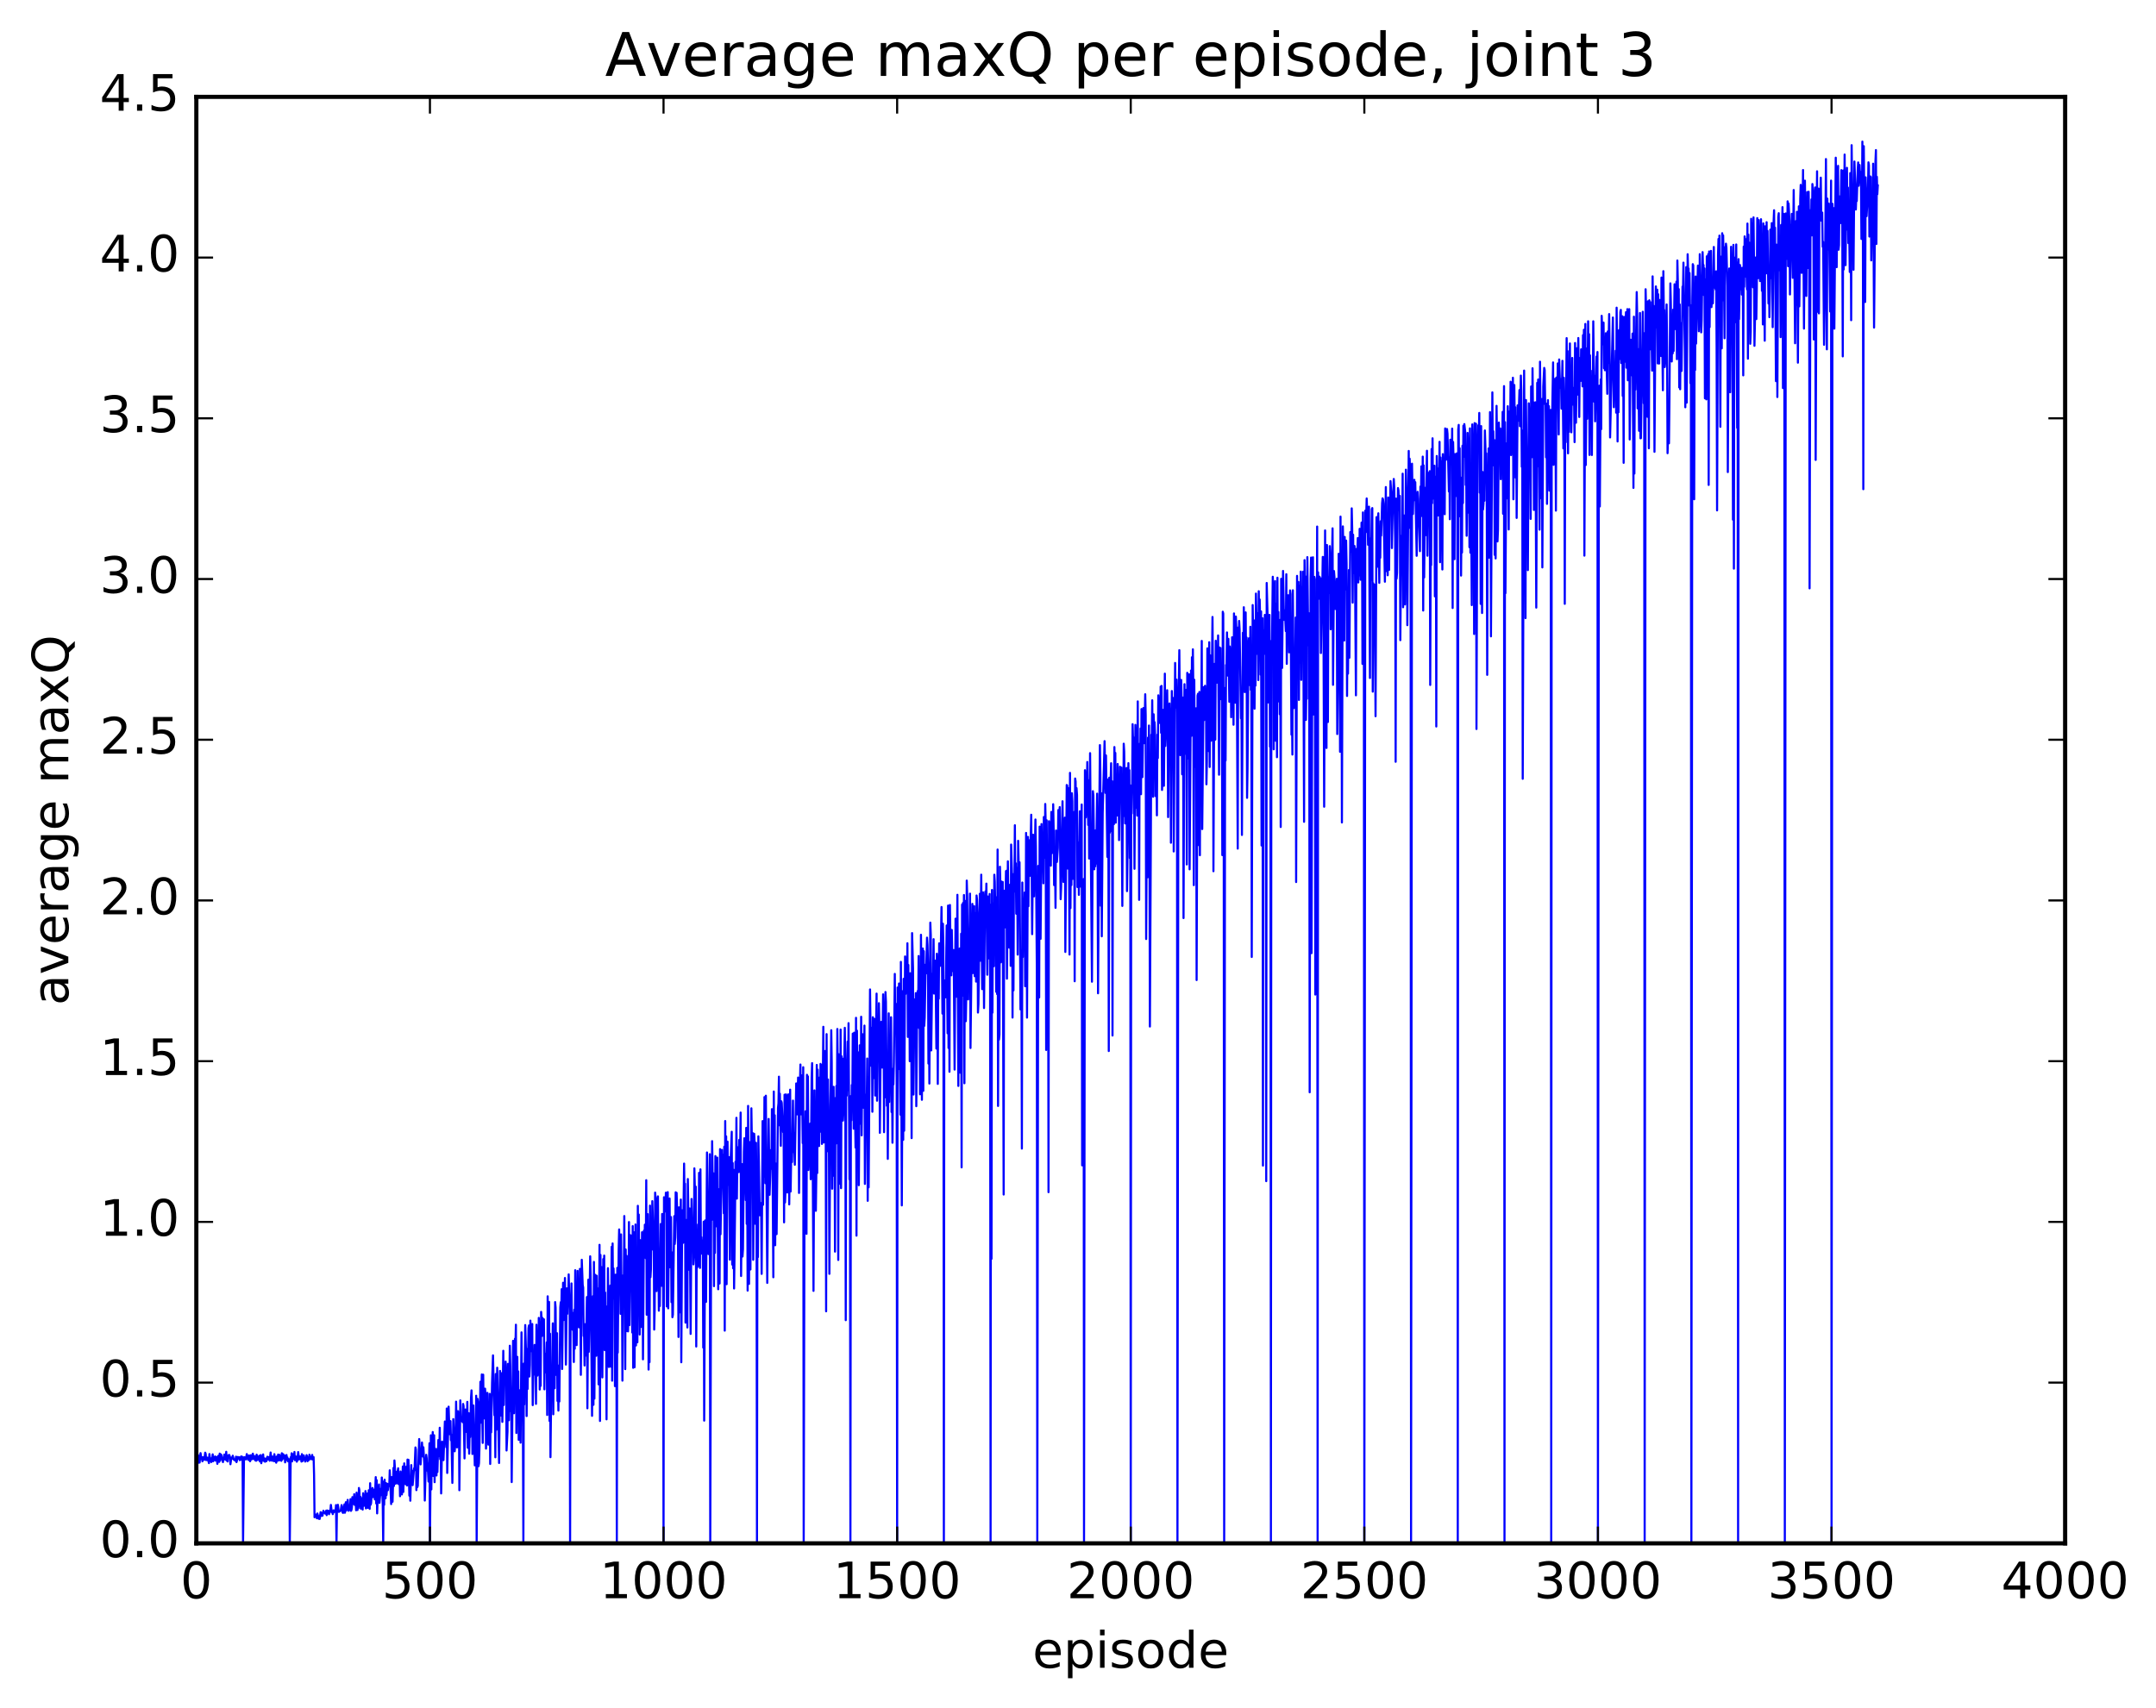 <?xml version="1.0" encoding="utf-8" standalone="no"?>
<!DOCTYPE svg PUBLIC "-//W3C//DTD SVG 1.1//EN"
  "http://www.w3.org/Graphics/SVG/1.1/DTD/svg11.dtd">
<!-- Created with matplotlib (http://matplotlib.org/) -->
<svg height="408pt" version="1.1" viewBox="0 0 515 408" width="515pt" xmlns="http://www.w3.org/2000/svg" xmlns:xlink="http://www.w3.org/1999/xlink">
 <defs>
  <style type="text/css">
*{stroke-linecap:butt;stroke-linejoin:round;stroke-miterlimit:100000;}
  </style>
 </defs>
 <g id="figure_1">
  <g id="patch_1">
   <path d="M 0 408.169 
L 515.768 408.169 
L 515.768 0 
L 0 0 
z
" style="fill:#ffffff;"/>
  </g>
  <g id="axes_1">
   <g id="patch_2">
    <path d="M 46.898 368.742 
L 493.298 368.742 
L 493.298 23.142 
L 46.898 23.142 
z
" style="fill:#ffffff;"/>
   </g>
   <g id="line2d_1">
    <path clip-path="url(#p7c47049759)" d="M 46.898 348.775 
L 47.009 348.526 
L 47.232 347.552 
L 47.344 349.526 
L 47.567 347.848 
L 47.679 349.446 
L 47.902 347.189 
L 48.125 348.607 
L 48.237 348.323 
L 48.348 349.148 
L 48.46 348.158 
L 48.572 348.566 
L 48.683 348.494 
L 48.795 348.794 
L 49.018 347.08 
L 49.13 347.373 
L 49.241 348.854 
L 49.353 348.571 
L 49.464 348.844 
L 49.576 348.263 
L 49.911 349.577 
L 50.022 347.416 
L 50.245 349.051 
L 50.357 348.81 
L 50.469 349.324 
L 50.58 348.393 
L 50.692 348.679 
L 50.803 347.48 
L 50.915 349.131 
L 51.361 347.981 
L 51.473 348.973 
L 51.585 348.823 
L 51.696 348.103 
L 51.808 348.471 
L 51.919 349.747 
L 52.143 347.841 
L 52.254 348.01 
L 52.366 349.283 
L 52.477 347.301 
L 52.589 348.979 
L 52.812 347.513 
L 52.924 347.769 
L 53.259 349.334 
L 53.37 348.394 
L 53.482 348.523 
L 53.593 347.525 
L 53.817 348.759 
L 53.928 348.343 
L 54.04 346.876 
L 54.151 348.98 
L 54.263 348.331 
L 54.375 349.179 
L 54.486 347.745 
L 54.598 347.902 
L 54.709 347.607 
L 54.821 347.723 
L 54.933 348.341 
L 55.044 349.846 
L 55.267 348.247 
L 55.379 348.54 
L 55.491 348.427 
L 55.602 347.811 
L 55.825 348.726 
L 55.937 348.662 
L 56.16 348.986 
L 56.272 348.706 
L 56.383 348.035 
L 56.495 349.34 
L 56.83 348.105 
L 56.941 348.497 
L 57.165 348.187 
L 57.276 348.879 
L 57.388 348.216 
L 57.499 348.777 
L 57.611 347.976 
L 57.723 348.627 
L 57.834 348.048 
L 57.946 349.132 
L 58.057 368.742 
L 58.281 348.181 
L 58.392 348.166 
L 58.504 348.416 
L 58.615 348.207 
L 58.727 348.695 
L 58.95 347.418 
L 59.285 348.774 
L 59.397 348.815 
L 59.508 347.74 
L 59.731 349.134 
L 59.843 348.883 
L 59.955 347.677 
L 60.066 348.643 
L 60.178 348.37 
L 60.289 348.61 
L 60.401 347.317 
L 60.624 348.581 
L 60.736 347.923 
L 60.847 347.935 
L 60.959 348.91 
L 61.071 348.086 
L 61.182 349.019 
L 61.294 347.551 
L 61.406 347.773 
L 61.517 348.823 
L 61.629 348.548 
L 61.74 348.773 
L 61.964 347.808 
L 62.075 349.166 
L 62.187 348.86 
L 62.298 347.653 
L 62.41 349.603 
L 62.633 348.264 
L 62.745 348.531 
L 62.856 347.498 
L 62.968 349.036 
L 63.08 348.384 
L 63.303 349.251 
L 63.526 348.484 
L 63.638 349.121 
L 63.861 348.05 
L 63.972 348.703 
L 64.084 348.143 
L 64.195 348.163 
L 64.307 348.346 
L 64.419 349.009 
L 64.642 347.043 
L 64.865 348.893 
L 64.977 349.004 
L 65.088 348.013 
L 65.311 348.494 
L 65.423 349.113 
L 65.535 347.439 
L 65.758 349.148 
L 65.87 349.024 
L 65.981 349.477 
L 66.093 348.009 
L 66.204 349.068 
L 66.316 348.979 
L 66.427 347.54 
L 66.539 347.89 
L 66.651 348.932 
L 66.762 347.599 
L 66.986 348.892 
L 67.097 348.768 
L 67.209 349.036 
L 67.32 347.218 
L 67.432 348.726 
L 67.543 348.475 
L 67.655 347.441 
L 67.767 348.369 
L 67.99 347.75 
L 68.102 349.395 
L 68.436 347.638 
L 68.548 348.797 
L 68.659 348.217 
L 68.771 349.148 
L 68.994 348.619 
L 69.106 349.009 
L 69.218 368.742 
L 69.441 348.17 
L 69.552 348.805 
L 69.664 347.227 
L 69.775 349.163 
L 69.999 347.436 
L 70.222 348.588 
L 70.334 346.913 
L 70.445 348.875 
L 70.668 347.981 
L 70.891 349.234 
L 71.003 349.004 
L 71.226 346.943 
L 71.45 348.712 
L 71.673 347.992 
L 71.784 347.976 
L 71.896 348.369 
L 72.007 349.207 
L 72.119 347.425 
L 72.231 349.127 
L 72.342 348.857 
L 72.566 347.727 
L 72.9 349.205 
L 73.012 348.363 
L 73.124 348.511 
L 73.235 347.667 
L 73.347 348.032 
L 73.458 349.125 
L 73.681 348.212 
L 73.793 348.848 
L 73.905 347.562 
L 74.24 348.605 
L 74.351 348.376 
L 74.463 348.648 
L 74.574 347.62 
L 74.686 348.699 
L 74.797 348.608 
L 74.909 348.146 
L 75.021 352.344 
L 75.132 362.517 
L 75.244 361.772 
L 75.356 361.89 
L 75.579 362.393 
L 75.69 362.755 
L 75.802 361.608 
L 76.025 362.367 
L 76.137 362.88 
L 76.248 362.257 
L 76.36 362.917 
L 76.583 361.293 
L 76.695 361.423 
L 76.806 362.195 
L 76.918 361.507 
L 77.029 362.15 
L 77.253 360.964 
L 77.364 361.469 
L 77.588 361.323 
L 77.699 361.651 
L 77.922 360.932 
L 78.034 362.008 
L 78.145 360.89 
L 78.257 361.239 
L 78.48 360.963 
L 78.592 361.784 
L 78.927 360.798 
L 79.038 359.559 
L 79.261 361.322 
L 79.373 361.268 
L 79.485 361.769 
L 79.708 360.841 
L 79.82 361.274 
L 79.931 360.994 
L 80.043 361.138 
L 80.154 361.074 
L 80.266 359.603 
L 80.377 368.742 
L 80.489 360.109 
L 80.601 360.196 
L 80.712 359.539 
L 80.936 361.23 
L 81.382 360.935 
L 81.605 359.604 
L 81.828 361.327 
L 81.94 361.475 
L 82.163 360.005 
L 82.275 359.429 
L 82.386 361.433 
L 82.609 358.917 
L 82.721 360.92 
L 83.056 358.358 
L 83.279 360.967 
L 83.502 360.336 
L 83.614 360.342 
L 83.725 358.194 
L 83.837 360.984 
L 83.949 360.787 
L 84.06 360.111 
L 84.172 357.703 
L 84.395 358.906 
L 84.507 359.375 
L 84.618 357.006 
L 84.73 359.56 
L 84.841 358.611 
L 84.953 358.647 
L 85.065 360.843 
L 85.176 356.632 
L 85.4 360.771 
L 85.511 359.19 
L 85.623 360.326 
L 85.734 355.517 
L 85.846 356.105 
L 85.957 359.869 
L 86.069 357.609 
L 86.181 360.45 
L 86.292 357.946 
L 86.404 358.267 
L 86.627 360.679 
L 86.739 356.779 
L 86.962 359.774 
L 87.073 358.112 
L 87.185 359.257 
L 87.297 356.254 
L 87.408 360.398 
L 87.52 357.838 
L 87.632 359.645 
L 87.743 356.825 
L 87.855 360.269 
L 87.966 358.879 
L 88.078 356.062 
L 88.189 356.513 
L 88.301 360.507 
L 88.413 354.379 
L 88.524 359.535 
L 88.636 359.167 
L 88.859 355.837 
L 88.971 355.514 
L 89.082 357.703 
L 89.305 356.024 
L 89.417 355.891 
L 89.529 358.242 
L 89.752 352.921 
L 89.864 359.211 
L 89.975 353.651 
L 90.087 361.586 
L 90.31 355.112 
L 90.421 356.878 
L 90.533 354.677 
L 90.645 359.073 
L 90.868 356.483 
L 90.98 355.697 
L 91.091 357.21 
L 91.203 353.011 
L 91.426 359.479 
L 91.537 368.742 
L 91.649 353.989 
L 91.761 359.548 
L 91.872 353.533 
L 92.096 357.99 
L 92.207 354.352 
L 92.319 357.211 
L 92.542 354.518 
L 92.653 356.045 
L 92.765 354.608 
L 92.877 355.092 
L 92.988 355.022 
L 93.1 351.295 
L 93.435 359.361 
L 93.546 352.913 
L 93.769 358.805 
L 93.993 350.721 
L 94.104 355.037 
L 94.216 348.938 
L 94.328 350.584 
L 94.439 354.505 
L 94.551 351.637 
L 94.774 354.41 
L 94.997 351.404 
L 95.109 350.807 
L 95.22 354.591 
L 95.444 352.191 
L 95.555 357.485 
L 95.667 351.573 
L 95.89 356.965 
L 96.001 357.055 
L 96.225 350.382 
L 96.336 356.47 
L 96.559 349.636 
L 96.894 354.632 
L 97.006 354.037 
L 97.118 350.39 
L 97.229 354.927 
L 97.341 348.733 
L 97.452 349.008 
L 97.564 348.78 
L 97.787 357.354 
L 97.899 355.344 
L 98.01 358.561 
L 98.234 350.049 
L 98.345 354.414 
L 98.457 351.398 
L 98.568 354.835 
L 98.903 350.828 
L 99.015 351.271 
L 99.238 345.829 
L 99.35 346.341 
L 99.461 356.031 
L 99.573 351.41 
L 99.684 355.313 
L 99.796 355.001 
L 100.019 347.074 
L 100.131 343.828 
L 100.466 349.883 
L 100.577 347.252 
L 100.689 347.653 
L 100.8 344.656 
L 101.023 348.016 
L 101.135 345.795 
L 101.358 349.908 
L 101.47 358.518 
L 101.693 350.334 
L 101.805 347.592 
L 101.916 348.388 
L 102.028 351.369 
L 102.139 349.665 
L 102.363 353.983 
L 102.586 344.832 
L 102.698 368.742 
L 102.921 342.932 
L 103.032 355.859 
L 103.144 345.276 
L 103.255 349.455 
L 103.367 342.148 
L 103.479 352.65 
L 103.702 342.915 
L 103.814 354.129 
L 103.925 346.108 
L 104.037 347.265 
L 104.26 352.529 
L 104.371 346.236 
L 104.483 351.707 
L 104.706 344.058 
L 104.93 347.934 
L 105.041 341.13 
L 105.153 348.637 
L 105.264 344.629 
L 105.376 356.82 
L 105.599 344.444 
L 105.934 348.86 
L 106.269 339.636 
L 106.38 340.473 
L 106.603 345.779 
L 106.715 336.526 
L 106.827 351.927 
L 107.05 341.307 
L 107.162 336.09 
L 107.385 342.663 
L 107.496 342.509 
L 107.608 339.541 
L 107.719 344.119 
L 107.831 342.777 
L 108.054 354.306 
L 108.278 339.059 
L 108.612 346.746 
L 108.835 343.811 
L 108.947 334.893 
L 109.17 345.818 
L 109.282 344.342 
L 109.394 337.162 
L 109.505 343.725 
L 109.617 337.504 
L 109.728 356.054 
L 109.951 334.592 
L 110.063 339.493 
L 110.175 339.508 
L 110.398 338.596 
L 110.51 339.796 
L 110.621 335.435 
L 110.733 335.96 
L 110.956 348.451 
L 111.179 336.765 
L 111.291 342.138 
L 111.402 337.764 
L 111.514 341.221 
L 111.626 334.947 
L 111.737 345.915 
L 111.96 337.647 
L 112.072 347.328 
L 112.183 341.79 
L 112.295 343.356 
L 112.518 333.862 
L 112.63 332.198 
L 112.742 335.827 
L 112.853 347.404 
L 113.076 335.803 
L 113.411 350.115 
L 113.634 345.623 
L 113.746 333.477 
L 113.858 368.742 
L 114.081 334.231 
L 114.192 335.019 
L 114.304 350.314 
L 114.415 349.585 
L 114.527 345.784 
L 114.75 330.141 
L 114.862 339.918 
L 115.085 328.392 
L 115.308 344.746 
L 115.42 328.449 
L 115.531 337.432 
L 115.643 332.034 
L 115.755 338.915 
L 115.866 331.786 
L 115.978 333.508 
L 116.09 346.109 
L 116.201 340.377 
L 116.313 344.65 
L 116.424 332.785 
L 116.647 345.164 
L 116.759 336.345 
L 116.871 342.912 
L 116.982 333.028 
L 117.094 349.778 
L 117.206 334.037 
L 117.317 342.238 
L 117.54 330.275 
L 117.763 323.835 
L 118.098 338.135 
L 118.21 335.91 
L 118.322 348.186 
L 118.433 328.285 
L 118.545 341.616 
L 118.768 326.783 
L 119.214 349.543 
L 119.438 327.542 
L 119.661 338.214 
L 119.772 328.097 
L 119.884 328.191 
L 119.996 339.717 
L 120.219 322.739 
L 120.33 335.697 
L 120.442 328.353 
L 120.553 329.742 
L 120.665 329.594 
L 120.777 325.312 
L 120.888 328.393 
L 121 346.557 
L 121.223 342.045 
L 121.335 325.864 
L 121.558 339.327 
L 121.781 321.534 
L 121.893 326.23 
L 122.004 337.202 
L 122.116 335.094 
L 122.228 354.107 
L 122.562 320.361 
L 122.785 337.662 
L 123.009 319.86 
L 123.12 321.668 
L 123.232 316.512 
L 123.344 342.386 
L 123.567 324.187 
L 123.678 338.414 
L 123.79 327.658 
L 123.901 344.014 
L 124.013 343.924 
L 124.125 332.174 
L 124.348 344.689 
L 124.571 318.338 
L 124.683 333.341 
L 124.794 327.474 
L 124.906 340.888 
L 125.017 368.742 
L 125.129 325.789 
L 125.241 335.553 
L 125.464 316.59 
L 125.687 324.589 
L 125.799 338.331 
L 125.91 322.308 
L 126.022 331.855 
L 126.245 317.357 
L 126.357 316.68 
L 126.468 328.883 
L 126.58 326.167 
L 126.692 315.534 
L 126.803 321.847 
L 126.915 321.083 
L 127.026 322.883 
L 127.138 316.349 
L 127.249 335.722 
L 127.473 325.182 
L 127.584 328.432 
L 127.696 321.339 
L 127.808 322.033 
L 127.919 321.483 
L 128.031 335.419 
L 128.142 316.512 
L 128.365 328.671 
L 128.477 328.278 
L 128.589 326.033 
L 128.7 314.876 
L 128.812 317.273 
L 128.923 331.992 
L 129.035 329.583 
L 129.147 331.11 
L 129.258 313.445 
L 129.37 315.008 
L 129.482 319.19 
L 129.593 314.907 
L 129.705 315.256 
L 129.816 316.357 
L 129.928 315.226 
L 130.04 331.948 
L 130.151 323.453 
L 130.263 324.291 
L 130.374 327.902 
L 130.597 320.728 
L 130.709 338.078 
L 130.821 309.723 
L 131.044 327.903 
L 131.155 311.066 
L 131.267 339.496 
L 131.379 318.657 
L 131.49 348.154 
L 131.714 328.279 
L 131.825 331.892 
L 132.048 316.179 
L 132.16 337.906 
L 132.272 322.57 
L 132.495 331.687 
L 132.606 311.106 
L 132.718 312.456 
L 132.829 328.491 
L 132.941 327.248 
L 133.053 318.538 
L 133.164 334.718 
L 133.276 330.821 
L 133.387 337.026 
L 133.499 326.258 
L 133.611 334.862 
L 133.834 312.345 
L 133.946 311.127 
L 134.057 314.093 
L 134.169 308.017 
L 134.28 327.085 
L 134.504 306.484 
L 134.615 315.407 
L 134.727 314.423 
L 134.95 305.341 
L 135.173 326.036 
L 135.396 307.822 
L 135.508 313.907 
L 135.619 309.137 
L 135.731 309.83 
L 135.843 304.48 
L 136.066 312.896 
L 136.178 368.742 
L 136.289 314.261 
L 136.401 314.693 
L 136.512 306.646 
L 136.624 317.59 
L 136.736 313.641 
L 136.847 317.8 
L 136.959 317.36 
L 137.07 325.42 
L 137.182 312.929 
L 137.293 322.243 
L 137.405 303.486 
L 137.517 318.334 
L 137.628 314.209 
L 137.74 321.381 
L 137.963 303.648 
L 138.075 315.078 
L 138.186 315.069 
L 138.298 317.144 
L 138.521 303.163 
L 138.633 310.717 
L 138.744 328.485 
L 138.968 300.996 
L 139.191 307.027 
L 139.302 307.616 
L 139.414 319.206 
L 139.525 318.886 
L 139.637 326.249 
L 139.749 316.378 
L 139.972 323.883 
L 140.195 309.9 
L 140.307 336.475 
L 140.53 305.754 
L 140.642 322.99 
L 140.976 300.167 
L 141.088 304.829 
L 141.423 338.278 
L 141.646 309.693 
L 141.757 335.646 
L 141.869 301.506 
L 141.981 334.166 
L 142.204 304.592 
L 142.427 323.928 
L 142.539 304.824 
L 142.65 315.303 
L 142.762 307.824 
L 142.874 314.42 
L 142.985 330.757 
L 143.208 297.424 
L 143.32 339.505 
L 143.431 299.835 
L 143.543 317.253 
L 143.655 302.726 
L 143.878 329.097 
L 144.101 300.826 
L 144.213 306.057 
L 144.324 299.994 
L 144.436 322.573 
L 144.548 308.82 
L 144.659 317.266 
L 144.771 314.757 
L 144.882 339.114 
L 144.994 312.14 
L 145.106 326.368 
L 145.217 303.001 
L 145.44 326.602 
L 145.552 322.919 
L 145.663 323.312 
L 145.775 307.161 
L 145.887 326.534 
L 146.11 297.893 
L 146.221 329.882 
L 146.333 297.097 
L 146.445 310.282 
L 146.556 303.059 
L 146.668 307.19 
L 146.78 305.696 
L 146.891 331.183 
L 147.003 304.577 
L 147.114 304.564 
L 147.226 309.734 
L 147.338 368.742 
L 147.449 302.928 
L 147.561 323.181 
L 147.784 298.561 
L 147.895 293.749 
L 148.007 301.565 
L 148.119 301.487 
L 148.23 313.906 
L 148.342 294.931 
L 148.453 308.021 
L 148.565 305.485 
L 148.677 329.872 
L 148.788 304.754 
L 148.9 310.809 
L 149.012 306.508 
L 149.123 290.545 
L 149.346 327.123 
L 149.458 298.535 
L 149.57 309.365 
L 149.681 300.055 
L 149.793 318.044 
L 149.904 309.057 
L 150.016 318.097 
L 150.127 312.407 
L 150.239 291.977 
L 150.351 316.6 
L 150.462 295.07 
L 150.574 303.167 
L 150.685 295.169 
L 150.797 301.028 
L 151.02 318.362 
L 151.132 292.943 
L 151.244 326.807 
L 151.355 294.393 
L 151.467 295.917 
L 151.578 326.668 
L 151.802 292.562 
L 151.913 321.465 
L 152.136 298.71 
L 152.248 320.711 
L 152.359 288.101 
L 152.471 312.735 
L 152.583 290.194 
L 152.806 318.854 
L 152.917 296.298 
L 153.141 317.044 
L 153.364 294.418 
L 153.476 301.308 
L 153.587 324.778 
L 153.81 294.027 
L 153.922 298.684 
L 154.034 292.612 
L 154.257 300.624 
L 154.368 281.98 
L 154.48 314.12 
L 154.703 290.085 
L 154.815 298.977 
L 154.926 327.227 
L 155.038 298.478 
L 155.149 325.463 
L 155.261 288.056 
L 155.373 305.161 
L 155.484 303.3 
L 155.596 295.471 
L 155.708 298.591 
L 155.819 286.984 
L 156.042 294.438 
L 156.154 292.12 
L 156.266 317.67 
L 156.377 313.054 
L 156.489 284.947 
L 156.6 286.212 
L 156.823 308.47 
L 157.047 286.66 
L 157.158 285.844 
L 157.381 313.158 
L 157.493 303.731 
L 157.605 312.059 
L 157.828 292.453 
L 158.051 307.218 
L 158.163 290.048 
L 158.274 299.092 
L 158.386 297.194 
L 158.498 368.742 
L 158.609 286.053 
L 158.721 288.496 
L 158.832 287.988 
L 158.944 289.453 
L 159.055 284.963 
L 159.167 286.218 
L 159.279 312.134 
L 159.39 304.891 
L 159.502 284.831 
L 159.613 312.595 
L 159.837 286.975 
L 159.948 286.352 
L 160.06 302.788 
L 160.283 290.787 
L 160.395 311.119 
L 160.506 299.21 
L 160.618 314.718 
L 160.73 314.104 
L 161.064 290.569 
L 161.176 297.226 
L 161.287 295.697 
L 161.399 284.868 
L 161.511 290.3 
L 161.622 285.005 
L 161.845 291.952 
L 161.957 297.545 
L 162.069 319.436 
L 162.18 288.462 
L 162.292 313.578 
L 162.404 293.373 
L 162.515 295.487 
L 162.627 286.604 
L 162.738 325.482 
L 162.962 289.164 
L 163.185 296.937 
L 163.408 278.008 
L 163.519 286.397 
L 163.631 282.822 
L 163.743 316.002 
L 163.966 291.477 
L 164.077 292.979 
L 164.189 317.169 
L 164.301 281.699 
L 164.636 303.39 
L 164.747 288.735 
L 164.97 318.705 
L 165.194 286.467 
L 165.417 295.963 
L 165.528 291.228 
L 165.64 302.094 
L 165.751 300.414 
L 165.863 279.155 
L 166.086 288.217 
L 166.198 283.532 
L 166.31 321.718 
L 166.421 300.22 
L 166.533 302.869 
L 166.756 292.56 
L 166.868 302.485 
L 166.979 280.224 
L 167.091 286.332 
L 167.202 302.935 
L 167.314 279.391 
L 167.425 299.282 
L 167.537 295.604 
L 167.649 299.54 
L 167.76 298.985 
L 167.872 296.383 
L 167.983 321.972 
L 168.095 291.901 
L 168.207 339.422 
L 168.43 291.594 
L 168.542 296.008 
L 168.653 311.051 
L 168.876 275.357 
L 168.988 299.424 
L 169.1 295.488 
L 169.211 299.63 
L 169.546 275.763 
L 169.657 368.742 
L 169.881 287.273 
L 169.992 291.495 
L 170.104 272.649 
L 170.327 288.055 
L 170.439 280.338 
L 170.55 307.3 
L 170.662 285.547 
L 170.774 299.355 
L 170.885 276.218 
L 170.997 279.893 
L 171.22 293.014 
L 171.332 276.578 
L 171.555 308.032 
L 171.778 284.11 
L 171.889 306.659 
L 172.001 274.553 
L 172.113 294.898 
L 172.447 274.742 
L 172.559 283.682 
L 172.671 275.891 
L 172.894 289.886 
L 173.006 273.979 
L 173.117 317.923 
L 173.229 267.847 
L 173.34 282.959 
L 173.452 271.503 
L 173.564 306.829 
L 173.787 272.775 
L 173.898 283.107 
L 174.121 276.458 
L 174.233 282.459 
L 174.345 300.969 
L 174.568 276.118 
L 174.791 270.409 
L 174.903 302.132 
L 175.014 277.897 
L 175.126 303.02 
L 175.238 279.496 
L 175.349 307.853 
L 175.572 290.01 
L 175.684 277.578 
L 175.796 285.977 
L 175.907 267.074 
L 176.019 286.385 
L 176.13 276.279 
L 176.242 277.335 
L 176.353 274.087 
L 176.465 280.046 
L 176.577 272.362 
L 176.688 277.878 
L 176.8 274.392 
L 176.911 265.819 
L 177.023 304.87 
L 177.246 278.125 
L 177.358 300.218 
L 177.47 298.443 
L 177.693 275.145 
L 177.804 271.958 
L 177.916 283.28 
L 178.028 282.24 
L 178.139 286.727 
L 178.251 269.476 
L 178.362 292.416 
L 178.474 277.031 
L 178.585 308.356 
L 178.697 264.228 
L 178.92 306.752 
L 179.032 272.871 
L 179.255 303.316 
L 179.478 264.802 
L 179.702 279.41 
L 179.813 270.74 
L 179.925 300.998 
L 180.148 270.884 
L 180.26 273.019 
L 180.483 292.428 
L 180.594 273.051 
L 180.706 287.04 
L 180.817 368.742 
L 180.929 283.084 
L 181.041 300.353 
L 181.152 271.503 
L 181.487 290.364 
L 181.599 287.4 
L 181.822 289.437 
L 181.934 304.362 
L 182.157 267.855 
L 182.268 287.862 
L 182.38 268.83 
L 182.492 281.157 
L 182.603 262.122 
L 182.715 265.359 
L 182.826 282.699 
L 182.938 261.79 
L 183.273 306.516 
L 183.496 279.162 
L 183.607 267.341 
L 183.831 285.468 
L 184.166 274.752 
L 184.277 279.238 
L 184.389 264.996 
L 184.5 271.772 
L 184.724 305.17 
L 184.835 260.79 
L 184.947 281.928 
L 185.058 266.472 
L 185.17 297.523 
L 185.281 277.975 
L 185.505 294.863 
L 185.839 264.69 
L 185.951 263.624 
L 186.063 257.247 
L 186.174 268.857 
L 186.286 261.323 
L 186.509 273.765 
L 186.621 263.124 
L 186.732 263.502 
L 187.067 270.496 
L 187.179 269.124 
L 187.29 292.052 
L 187.402 261.556 
L 187.513 287.298 
L 187.625 284.61 
L 187.737 261.471 
L 187.848 261.809 
L 188.071 284.907 
L 188.295 261.471 
L 188.406 262.933 
L 188.518 287.765 
L 188.63 279.884 
L 188.741 260.35 
L 188.853 284.681 
L 189.076 270.939 
L 189.188 277.645 
L 189.411 262.961 
L 189.522 275.259 
L 189.634 270.685 
L 189.857 278.294 
L 190.192 258.858 
L 190.304 259.834 
L 190.415 266.251 
L 190.638 257.455 
L 190.75 261.092 
L 190.862 285.025 
L 191.085 258.788 
L 191.196 254.346 
L 191.308 266.242 
L 191.419 256.904 
L 191.531 266.281 
L 191.643 263.016 
L 191.754 273.125 
L 191.866 254.988 
L 191.977 368.742 
L 192.201 269.493 
L 192.312 271.315 
L 192.424 265.509 
L 192.647 294.799 
L 192.759 256.799 
L 192.87 270.052 
L 192.982 257.176 
L 193.094 279.544 
L 193.428 270.858 
L 193.54 268.445 
L 193.651 281.75 
L 193.875 257.557 
L 193.986 254.013 
L 194.321 308.422 
L 194.544 260.518 
L 194.768 288.103 
L 194.879 289.288 
L 194.991 280.848 
L 195.102 254.44 
L 195.214 280.272 
L 195.326 255.567 
L 195.549 269.998 
L 195.66 273.823 
L 195.772 257.463 
L 195.883 270.416 
L 195.995 254.194 
L 196.218 263.446 
L 196.33 273.312 
L 196.441 254.415 
L 196.553 257.737 
L 196.665 245.329 
L 196.776 272.977 
L 197.111 251.107 
L 197.223 263.228 
L 197.334 313.306 
L 197.446 247.075 
L 197.558 275.104 
L 197.781 257.918 
L 197.892 274.023 
L 198.004 272.492 
L 198.115 304.351 
L 198.339 264.248 
L 198.45 258.744 
L 198.562 246.145 
L 198.673 253.765 
L 198.785 284.013 
L 198.897 262.577 
L 199.008 278.994 
L 199.12 259.668 
L 199.232 280.955 
L 199.343 267.184 
L 199.455 299.045 
L 199.566 262.343 
L 199.678 273.238 
L 199.79 259.469 
L 199.901 267.585 
L 200.013 245.852 
L 200.124 255.751 
L 200.236 301.036 
L 200.347 251.884 
L 200.571 279.103 
L 200.682 282.833 
L 200.794 245.987 
L 200.905 283.879 
L 201.017 252.367 
L 201.129 257.467 
L 201.24 252.933 
L 201.352 267.747 
L 201.464 265.788 
L 201.798 245.57 
L 201.91 254.839 
L 202.022 315.424 
L 202.133 253.345 
L 202.245 261.803 
L 202.468 248.856 
L 202.579 260.439 
L 202.691 244.457 
L 202.914 281.783 
L 203.026 274.112 
L 203.137 368.742 
L 203.249 261.873 
L 203.361 267.69 
L 203.472 259.24 
L 203.584 264.17 
L 203.696 246.966 
L 203.807 254.407 
L 203.919 269.674 
L 204.03 246.733 
L 204.254 267.311 
L 204.365 274.178 
L 204.477 243.182 
L 204.588 295.225 
L 204.7 246.252 
L 204.811 269.483 
L 204.923 251.416 
L 205.035 257.227 
L 205.146 283.17 
L 205.369 249.749 
L 205.593 268.491 
L 205.704 242.932 
L 205.816 271.268 
L 206.039 247.1 
L 206.262 264.673 
L 206.486 245.043 
L 206.597 282.867 
L 206.82 261.555 
L 207.043 263.041 
L 207.155 252.904 
L 207.267 286.906 
L 207.378 257.416 
L 207.49 283.684 
L 207.825 236.402 
L 208.048 254.612 
L 208.271 245.572 
L 208.383 265.628 
L 208.494 243.039 
L 208.606 257.617 
L 208.718 254.582 
L 208.829 243.417 
L 208.941 248.019 
L 209.052 261.76 
L 209.387 237.397 
L 209.499 262.989 
L 209.61 252.024 
L 209.722 252.243 
L 209.833 250.489 
L 209.945 239.689 
L 210.057 245.148 
L 210.168 270.658 
L 210.392 247.379 
L 210.503 244.152 
L 210.726 255.074 
L 210.95 237.576 
L 211.061 242.278 
L 211.173 270.505 
L 211.284 239.564 
L 211.396 262.194 
L 211.507 237.022 
L 211.619 239.32 
L 211.842 264.193 
L 211.954 254.201 
L 212.065 276.886 
L 212.289 242.115 
L 212.4 263.294 
L 212.624 248.419 
L 212.735 259.235 
L 212.847 243.048 
L 212.958 265.692 
L 213.07 255.352 
L 213.181 273.031 
L 213.293 257.618 
L 213.405 259.097 
L 213.516 253.981 
L 213.739 232.691 
L 213.851 245.509 
L 213.963 239.838 
L 214.074 245.463 
L 214.186 257.449 
L 214.298 368.742 
L 214.409 235.941 
L 214.632 255.422 
L 214.744 234.976 
L 215.079 266.33 
L 215.19 229.822 
L 215.413 287.999 
L 215.637 236.807 
L 215.748 272.337 
L 215.86 233.868 
L 215.971 270.171 
L 216.195 228.523 
L 216.306 237.474 
L 216.418 230.924 
L 216.641 235.735 
L 216.753 225.367 
L 216.864 247.746 
L 216.976 230.552 
L 217.088 247.014 
L 217.199 233.828 
L 217.311 253.548 
L 217.422 232.533 
L 217.534 251.285 
L 217.645 234.587 
L 217.757 271.929 
L 217.869 222.943 
L 218.092 231.412 
L 218.203 261.513 
L 218.427 238.79 
L 218.65 244.843 
L 218.762 237.284 
L 218.873 264.293 
L 219.096 239.215 
L 219.208 236.786 
L 219.32 241.587 
L 219.431 228.421 
L 219.543 245.629 
L 219.654 233.25 
L 219.766 261.453 
L 219.877 250.534 
L 219.989 223.344 
L 220.101 234.301 
L 220.212 262.768 
L 220.435 226.632 
L 220.547 260.626 
L 220.659 227.258 
L 220.77 245.114 
L 220.882 243.137 
L 221.105 230.483 
L 221.217 232.592 
L 221.44 224.027 
L 221.552 225.784 
L 221.663 230.008 
L 221.775 254.113 
L 221.886 237.996 
L 221.998 258.888 
L 222.221 220.438 
L 222.333 223.392 
L 222.444 250.969 
L 222.667 232.661 
L 222.779 235.914 
L 222.891 232.882 
L 223.002 224.394 
L 223.114 237.391 
L 223.226 229.985 
L 223.337 234.475 
L 223.449 229.512 
L 223.672 250.539 
L 223.784 227.865 
L 223.895 230.436 
L 224.007 258.972 
L 224.118 234.447 
L 224.23 238.617 
L 224.341 225.389 
L 224.565 230.765 
L 224.676 230.026 
L 224.899 216.709 
L 225.123 242.171 
L 225.234 220.704 
L 225.346 226.397 
L 225.458 368.742 
L 225.569 234.238 
L 225.792 235.223 
L 225.904 238.286 
L 226.127 221.12 
L 226.35 246.871 
L 226.462 216.371 
L 226.573 250.381 
L 226.685 221.863 
L 226.797 256.068 
L 226.908 216.224 
L 227.131 232.603 
L 227.243 233.028 
L 227.355 222.185 
L 227.466 229.181 
L 227.578 227.391 
L 227.69 232.067 
L 227.801 226.988 
L 228.024 255.549 
L 228.248 219.502 
L 228.471 238.137 
L 228.694 213.794 
L 228.917 259.456 
L 229.029 229.334 
L 229.14 234.647 
L 229.252 226.611 
L 229.363 256.301 
L 229.475 249.276 
L 229.587 223.093 
L 229.698 278.918 
L 229.81 216.129 
L 229.922 231.788 
L 230.033 215.737 
L 230.145 237.911 
L 230.256 213.842 
L 230.368 258.816 
L 230.48 215.233 
L 230.591 220.089 
L 230.703 243.987 
L 230.814 237.563 
L 230.926 210.398 
L 231.037 214.247 
L 231.261 238.784 
L 231.372 227.238 
L 231.484 232.26 
L 231.707 213.514 
L 231.819 250.395 
L 232.154 222.017 
L 232.265 215.965 
L 232.377 232.503 
L 232.6 219.834 
L 232.712 216.504 
L 232.823 233.23 
L 232.935 218.144 
L 233.158 234.531 
L 233.269 213.957 
L 233.381 214.929 
L 233.493 218.133 
L 233.604 241.922 
L 233.716 239.938 
L 234.051 213.551 
L 234.162 229.548 
L 234.386 208.986 
L 234.609 236.323 
L 234.832 213.206 
L 235.055 240.849 
L 235.278 214.826 
L 235.39 212.984 
L 235.501 216.861 
L 235.613 211.119 
L 235.836 232.889 
L 235.948 214.188 
L 236.171 228.982 
L 236.394 213.593 
L 236.506 235.125 
L 236.618 368.742 
L 236.729 216.167 
L 236.841 300.755 
L 236.952 212.638 
L 237.064 241.948 
L 237.175 215.866 
L 237.287 218.991 
L 237.399 230.85 
L 237.51 208.995 
L 237.622 210.655 
L 237.733 216.927 
L 237.845 214.348 
L 237.957 236.958 
L 238.068 225.907 
L 238.18 237.509 
L 238.292 202.976 
L 238.403 264.238 
L 238.515 230.614 
L 238.626 248.406 
L 238.738 247.182 
L 238.85 207.086 
L 238.961 211.52 
L 239.073 229.923 
L 239.184 210.61 
L 239.407 222.701 
L 239.519 210.727 
L 239.742 285.403 
L 239.854 212.814 
L 240.077 221.588 
L 240.3 208.14 
L 240.412 208.046 
L 240.524 233.829 
L 240.747 205.788 
L 240.97 224.091 
L 241.082 226.422 
L 241.305 211.361 
L 241.416 230.761 
L 241.528 201.79 
L 241.751 209.352 
L 241.863 243.12 
L 241.974 216.044 
L 242.086 236.63 
L 242.197 208.801 
L 242.309 211.858 
L 242.421 197.171 
L 242.532 213.025 
L 242.644 206.263 
L 242.756 218.313 
L 242.979 207.359 
L 243.09 228.078 
L 243.202 200.886 
L 243.425 210.177 
L 243.537 206.022 
L 243.76 241.181 
L 243.871 227.085 
L 243.983 230.899 
L 244.095 274.429 
L 244.206 210.86 
L 244.318 228.665 
L 244.429 217.86 
L 244.541 223.392 
L 244.764 213.24 
L 244.876 235.639 
L 244.988 228.079 
L 245.099 199.012 
L 245.211 206.981 
L 245.322 243.135 
L 245.546 199.957 
L 245.657 216.52 
L 245.769 200.741 
L 245.992 209.263 
L 246.327 194.664 
L 246.55 223.19 
L 246.773 199.437 
L 246.996 214.165 
L 247.331 195.801 
L 247.443 202.268 
L 247.666 231.401 
L 247.778 368.742 
L 248.001 206.89 
L 248.224 238.32 
L 248.335 197.505 
L 248.447 202.024 
L 248.559 224.309 
L 248.782 196.881 
L 248.893 203.919 
L 249.005 200.43 
L 249.117 202.748 
L 249.228 211.042 
L 249.34 195.209 
L 249.452 196.346 
L 249.563 204.96 
L 249.675 192.092 
L 249.786 197.008 
L 249.898 250.858 
L 250.01 195.976 
L 250.121 209.207 
L 250.233 236.6 
L 250.344 203.47 
L 250.456 284.839 
L 250.567 196.202 
L 250.679 196.948 
L 250.791 206.29 
L 250.902 197.398 
L 251.014 206.826 
L 251.125 193.993 
L 251.237 203.86 
L 251.349 194.462 
L 251.46 202.734 
L 251.572 192.147 
L 251.684 198.262 
L 251.795 211.475 
L 251.907 202.351 
L 252.018 207.044 
L 252.13 216.906 
L 252.242 198.429 
L 252.465 205.942 
L 252.688 202.576 
L 252.799 193.541 
L 252.911 198.211 
L 253.023 197.053 
L 253.134 192.838 
L 253.357 214.838 
L 253.469 212.003 
L 253.692 197.965 
L 253.804 191.442 
L 254.027 210.713 
L 254.139 208.206 
L 254.362 195.356 
L 254.474 227.443 
L 254.808 187.556 
L 254.92 187.688 
L 255.031 207.521 
L 255.143 188.276 
L 255.255 188.396 
L 255.478 228.066 
L 255.589 184.654 
L 255.701 216.986 
L 255.813 200.007 
L 255.924 211.469 
L 256.036 189.521 
L 256.147 191.404 
L 256.259 209.983 
L 256.371 199.021 
L 256.482 205.536 
L 256.594 193.996 
L 256.705 234.445 
L 256.817 186.007 
L 256.929 186.719 
L 257.04 195.136 
L 257.152 188.3 
L 257.264 189.926 
L 257.375 211.935 
L 257.598 201.309 
L 257.71 213.807 
L 257.933 193.825 
L 258.045 194.217 
L 258.156 211.844 
L 258.268 205.473 
L 258.38 192.221 
L 258.491 278.437 
L 258.603 212.392 
L 258.714 232.04 
L 258.826 210.036 
L 258.938 368.742 
L 259.161 184.024 
L 259.272 185.896 
L 259.384 195.295 
L 259.607 189.85 
L 259.719 182.062 
L 259.942 197.11 
L 260.053 186.438 
L 260.165 205.126 
L 260.277 196.735 
L 260.388 179.947 
L 260.611 208.583 
L 260.835 234.555 
L 261.058 189.029 
L 261.17 190.032 
L 261.393 207.701 
L 261.504 202.151 
L 261.616 206.975 
L 261.728 198.378 
L 261.839 206.34 
L 262.062 189.629 
L 262.174 201.24 
L 262.286 237.321 
L 262.509 202.589 
L 262.732 178.026 
L 262.844 185.19 
L 262.955 216.408 
L 263.067 189.516 
L 263.178 223.709 
L 263.401 194.286 
L 263.625 185.585 
L 263.848 177.076 
L 264.071 189.441 
L 264.183 180.493 
L 264.517 204.73 
L 264.629 202.753 
L 264.741 186.21 
L 264.852 251.119 
L 264.964 185.811 
L 265.075 198.975 
L 265.299 186.497 
L 265.41 182.359 
L 265.522 198.639 
L 265.634 186.643 
L 265.745 247.414 
L 265.857 192.829 
L 266.08 196.914 
L 266.192 178.489 
L 266.303 184.8 
L 266.415 179.89 
L 266.526 196.555 
L 266.638 186.406 
L 266.75 189.146 
L 266.861 194.843 
L 266.973 182.535 
L 267.084 190.498 
L 267.196 185.752 
L 267.308 200.723 
L 267.531 183.194 
L 267.754 187.969 
L 267.865 183.391 
L 268.089 216.447 
L 268.2 188.365 
L 268.312 195.01 
L 268.423 177.691 
L 268.535 179.537 
L 268.758 196.745 
L 268.87 194.249 
L 269.093 183.488 
L 269.205 212.914 
L 269.316 204.911 
L 269.539 182.334 
L 269.651 189.743 
L 269.763 184.021 
L 269.874 205.021 
L 269.986 187.653 
L 270.098 368.742 
L 270.209 189.191 
L 270.321 194.378 
L 270.432 187.799 
L 270.544 173.029 
L 270.656 176.963 
L 270.767 176.187 
L 270.879 183.78 
L 270.99 207.58 
L 271.214 173.194 
L 271.325 175.707 
L 271.437 193.001 
L 271.548 186.09 
L 271.66 194.868 
L 271.772 167.58 
L 271.883 194.115 
L 271.995 181.421 
L 272.106 214.995 
L 272.218 177.719 
L 272.329 186.146 
L 272.441 174.061 
L 272.553 189.754 
L 272.664 169.414 
L 272.887 185.669 
L 273.111 169.171 
L 273.222 170.698 
L 273.334 177.571 
L 273.557 165.875 
L 273.669 170.905 
L 273.78 224.356 
L 274.003 184.731 
L 274.115 209.622 
L 274.227 176.241 
L 274.338 188.782 
L 274.45 173.347 
L 274.562 194.445 
L 274.673 245.263 
L 274.896 200.728 
L 275.008 175.545 
L 275.12 177.326 
L 275.231 167.318 
L 275.454 190.365 
L 275.566 170.657 
L 275.678 173.717 
L 275.789 172.545 
L 275.901 175.297 
L 276.012 190.21 
L 276.124 181.547 
L 276.236 185.795 
L 276.347 194.809 
L 276.459 175.524 
L 276.57 181.133 
L 276.682 166.136 
L 276.905 172.733 
L 277.017 166.703 
L 277.128 171.871 
L 277.24 164.049 
L 277.351 175.079 
L 277.463 163.881 
L 277.575 188.739 
L 277.686 185.368 
L 277.909 169.59 
L 278.021 187.746 
L 278.244 160.95 
L 278.356 178.233 
L 278.579 173.188 
L 278.802 164.91 
L 278.914 173.361 
L 279.026 195.225 
L 279.249 168.532 
L 279.36 168.069 
L 279.472 173.199 
L 279.584 169.448 
L 279.695 201.351 
L 279.918 165.101 
L 280.03 170.068 
L 280.142 166.747 
L 280.253 166.774 
L 280.365 203.436 
L 280.588 172.464 
L 280.7 158.394 
L 280.811 169.061 
L 281.034 162.379 
L 281.146 170.247 
L 281.257 368.742 
L 281.481 169.368 
L 281.704 155.341 
L 281.927 180.409 
L 282.15 162.446 
L 282.262 167.346 
L 282.373 184.992 
L 282.597 166.662 
L 282.708 219.352 
L 282.932 163.469 
L 283.043 180.12 
L 283.266 168.887 
L 283.378 164.803 
L 283.49 206.538 
L 283.601 160.756 
L 283.713 181.242 
L 283.824 175.884 
L 283.936 179.214 
L 284.048 161.114 
L 284.159 207.705 
L 284.494 160.207 
L 284.606 175.809 
L 284.717 157.034 
L 284.829 167.768 
L 284.94 155.142 
L 285.052 164.849 
L 285.163 211.485 
L 285.275 162.407 
L 285.387 183.27 
L 285.498 179.568 
L 285.721 169.228 
L 285.833 234.16 
L 286.056 166.216 
L 286.168 165.764 
L 286.279 201.904 
L 286.503 165.32 
L 286.614 204.334 
L 286.726 172.138 
L 286.837 190.313 
L 287.061 153.133 
L 287.172 198.085 
L 287.507 164.184 
L 287.619 172.056 
L 287.842 163.856 
L 287.954 171.073 
L 288.065 164.672 
L 288.177 187.388 
L 288.288 181.897 
L 288.4 154.92 
L 288.623 166.301 
L 288.735 179.477 
L 288.846 153.443 
L 288.958 183.257 
L 289.07 156.57 
L 289.181 159.263 
L 289.293 176.968 
L 289.627 147.41 
L 289.739 161.492 
L 289.851 208.158 
L 290.074 158.622 
L 290.297 176.722 
L 290.409 153.087 
L 290.632 163.129 
L 290.743 159.092 
L 290.855 162.829 
L 290.967 151.826 
L 291.19 185.101 
L 291.301 154.698 
L 291.413 165.006 
L 291.525 154.826 
L 291.636 167.062 
L 291.86 163.594 
L 291.971 204.308 
L 292.083 146.156 
L 292.194 146.604 
L 292.306 186.928 
L 292.418 368.742 
L 292.641 164.369 
L 292.752 181.715 
L 292.864 158.879 
L 292.976 159.155 
L 293.087 151.105 
L 293.31 161.432 
L 293.422 152.638 
L 293.645 167.675 
L 293.757 154.465 
L 293.868 156.19 
L 293.98 160.028 
L 294.091 171.37 
L 294.315 152.261 
L 294.538 158.925 
L 294.649 173.158 
L 294.761 146.564 
L 295.096 167.895 
L 295.207 147.315 
L 295.319 149.985 
L 295.431 160.228 
L 295.654 202.753 
L 295.765 149.926 
L 295.877 153.876 
L 295.989 148.359 
L 296.1 150.342 
L 296.435 171.624 
L 296.547 168.037 
L 296.658 199.492 
L 296.882 151.189 
L 296.993 162.252 
L 297.105 145.085 
L 297.328 165.364 
L 297.551 146.319 
L 297.663 160.041 
L 297.774 152.324 
L 297.886 190.627 
L 297.998 183.467 
L 298.221 153.716 
L 298.332 152.497 
L 298.444 153.893 
L 298.555 163.699 
L 298.667 149.752 
L 298.779 164.836 
L 298.89 154.74 
L 299.002 228.643 
L 299.225 144.562 
L 299.448 157.713 
L 299.56 148.235 
L 299.671 169.325 
L 299.783 157.096 
L 299.895 163.799 
L 300.006 141.82 
L 300.229 152.747 
L 300.341 156.242 
L 300.453 146.497 
L 300.564 162.486 
L 300.676 141.262 
L 300.788 149.334 
L 300.899 143.234 
L 301.011 148.26 
L 301.122 161.198 
L 301.234 146.088 
L 301.346 202.007 
L 301.569 147.712 
L 301.68 278.491 
L 301.792 150.615 
L 302.015 156.218 
L 302.127 146.912 
L 302.238 154.707 
L 302.35 148.705 
L 302.462 282.206 
L 302.573 139.288 
L 302.796 147.635 
L 302.908 167.843 
L 303.019 148.631 
L 303.131 149.457 
L 303.243 146.91 
L 303.354 178.41 
L 303.466 162.693 
L 303.577 368.742 
L 303.689 153.141 
L 303.801 157.215 
L 304.024 137.804 
L 304.135 141.025 
L 304.247 179.032 
L 304.359 147.21 
L 304.47 164.119 
L 304.582 138.824 
L 304.693 176.979 
L 304.805 144.225 
L 304.917 147.465 
L 305.028 180.917 
L 305.14 138.032 
L 305.252 159.212 
L 305.363 146.23 
L 305.475 167.606 
L 305.586 149.544 
L 305.698 170.66 
L 305.81 148.086 
L 305.921 197.588 
L 306.033 138.298 
L 306.256 159.589 
L 306.479 136.415 
L 306.702 148.101 
L 306.925 145.834 
L 307.149 150.794 
L 307.26 137.198 
L 307.372 158.61 
L 307.483 144.482 
L 307.595 149.231 
L 307.707 142.212 
L 307.818 144.795 
L 307.93 155.865 
L 308.153 141.059 
L 308.265 141.938 
L 308.488 175.53 
L 308.599 168.288 
L 308.711 180.282 
L 308.823 141.032 
L 309.046 169.186 
L 309.158 164.073 
L 309.381 160.742 
L 309.492 147.552 
L 309.604 210.744 
L 309.827 137.589 
L 310.05 155.052 
L 310.162 139.044 
L 310.274 167.229 
L 310.385 139.935 
L 310.497 158.352 
L 310.608 154.357 
L 310.72 136.569 
L 310.832 162.44 
L 310.943 140.271 
L 311.166 148.582 
L 311.278 136.594 
L 311.501 196.351 
L 311.613 133.826 
L 311.724 141.002 
L 311.836 137.735 
L 311.947 172.008 
L 312.059 163.463 
L 312.171 166.965 
L 312.282 133.113 
L 312.505 154.17 
L 312.617 146.504 
L 312.729 151.718 
L 312.84 260.977 
L 313.063 138.213 
L 313.175 133.218 
L 313.287 227.729 
L 313.51 134.98 
L 313.622 133.147 
L 313.733 170.716 
L 313.845 161.431 
L 313.956 137.836 
L 314.068 138.421 
L 314.18 237.621 
L 314.291 144.427 
L 314.403 149.476 
L 314.514 162.28 
L 314.626 125.81 
L 314.738 368.742 
L 314.849 136.737 
L 314.961 143.123 
L 315.184 137.775 
L 315.296 142.142 
L 315.407 138.141 
L 315.519 156.024 
L 315.742 142.169 
L 315.853 140.125 
L 315.965 133.06 
L 316.077 133.105 
L 316.3 192.744 
L 316.523 126.736 
L 316.635 157.509 
L 316.746 147.518 
L 316.858 178.713 
L 316.969 130.211 
L 317.081 139.775 
L 317.193 172.504 
L 317.304 137.902 
L 317.416 138.081 
L 317.527 141.692 
L 317.639 130.484 
L 317.751 133.382 
L 317.862 150.362 
L 318.309 126.233 
L 318.42 163.626 
L 318.644 136.439 
L 318.755 137.896 
L 318.978 145.506 
L 319.313 138.293 
L 319.425 175.383 
L 319.648 156.196 
L 319.76 132.313 
L 319.871 134.199 
L 319.983 143.723 
L 320.094 179.618 
L 320.206 123.428 
L 320.317 147.423 
L 320.429 134.571 
L 320.541 196.512 
L 320.764 125.769 
L 320.875 130.844 
L 320.987 128.694 
L 321.099 153.045 
L 321.21 128.293 
L 321.322 140.857 
L 321.545 129.156 
L 321.657 134.759 
L 321.768 166.285 
L 321.88 146.97 
L 321.991 160.955 
L 322.215 136.193 
L 322.326 157.144 
L 322.55 127.127 
L 322.661 127.718 
L 322.773 131.869 
L 322.884 121.457 
L 322.996 126.335 
L 323.108 143.985 
L 323.219 127.757 
L 323.331 136.938 
L 323.554 130.455 
L 323.666 135.955 
L 323.889 166.128 
L 324 131.162 
L 324.112 135.024 
L 324.335 128.546 
L 324.447 139.171 
L 324.558 131.891 
L 324.67 137.491 
L 324.781 126.35 
L 324.893 130.373 
L 325.005 138.517 
L 325.228 124.85 
L 325.339 127.837 
L 325.451 158.617 
L 325.563 122.429 
L 325.786 148.56 
L 325.897 368.742 
L 326.121 122.023 
L 326.232 127.191 
L 326.455 119.096 
L 326.679 124.728 
L 326.79 130.161 
L 326.902 128.141 
L 327.014 121.053 
L 327.237 161.985 
L 327.348 128.659 
L 327.46 138.602 
L 327.683 121.629 
L 327.795 121.39 
L 327.906 165.249 
L 328.018 139.368 
L 328.241 150.724 
L 328.353 139.711 
L 328.576 171.125 
L 328.799 123.573 
L 328.911 135.479 
L 329.022 123.74 
L 329.134 123.806 
L 329.245 122.635 
L 329.469 139.259 
L 329.58 128.529 
L 329.692 133.276 
L 329.803 124.543 
L 329.915 127.961 
L 330.138 120.219 
L 330.25 119.072 
L 330.361 119.301 
L 330.473 120.313 
L 330.808 138.987 
L 331.031 116.369 
L 331.143 136.44 
L 331.366 124.401 
L 331.478 137.443 
L 331.589 118.867 
L 331.812 136.163 
L 331.924 120.583 
L 332.036 122.129 
L 332.147 114.948 
L 332.37 118.7 
L 332.482 130.947 
L 332.705 119.765 
L 332.928 114.441 
L 333.04 116.37 
L 333.263 128.834 
L 333.375 182.01 
L 333.486 119.135 
L 333.598 138.256 
L 333.709 136.873 
L 333.933 116.608 
L 334.044 117.175 
L 334.267 121.923 
L 334.379 118.482 
L 334.491 152.951 
L 334.714 128.035 
L 334.937 131.199 
L 335.049 113.175 
L 335.16 145.084 
L 335.384 123.16 
L 335.607 144.416 
L 335.83 112.218 
L 336.053 121.899 
L 336.165 149.37 
L 336.5 107.742 
L 336.611 126.119 
L 336.723 109.602 
L 336.946 115.784 
L 337.058 368.742 
L 337.281 110.79 
L 337.504 122.807 
L 337.615 117.437 
L 337.727 119.546 
L 337.839 114.636 
L 337.95 117.865 
L 338.062 115.207 
L 338.397 132.794 
L 338.62 117.515 
L 338.731 119.217 
L 338.843 124.769 
L 338.955 124.327 
L 339.178 131.686 
L 339.289 116.258 
L 339.401 121.841 
L 339.513 111.429 
L 339.624 123.286 
L 339.736 122.463 
L 339.848 109.099 
L 339.959 145.873 
L 340.071 111.189 
L 340.182 137.97 
L 340.406 116.556 
L 340.517 127.877 
L 340.852 107.699 
L 340.964 132.779 
L 341.187 114.1 
L 341.298 112.964 
L 341.41 117.948 
L 341.522 112.572 
L 341.633 163.652 
L 341.745 131.795 
L 341.856 135.016 
L 341.968 107.279 
L 342.079 120.234 
L 342.191 104.72 
L 342.303 119.13 
L 342.414 115.01 
L 342.526 119.027 
L 342.637 111.267 
L 342.749 142.481 
L 342.972 113.903 
L 343.084 173.579 
L 343.195 108.945 
L 343.307 113.601 
L 343.419 111.91 
L 343.53 123.163 
L 343.642 113.938 
L 343.753 119.176 
L 343.865 105.567 
L 343.977 134.325 
L 344.088 109.306 
L 344.2 113.065 
L 344.312 110.226 
L 344.535 136.063 
L 344.646 108.502 
L 344.87 118.552 
L 344.981 111.933 
L 345.093 122.865 
L 345.204 102.364 
L 345.316 104.182 
L 345.428 109.843 
L 345.651 102.506 
L 345.762 103.641 
L 346.097 117.432 
L 346.209 109.283 
L 346.32 124.055 
L 346.432 105.058 
L 346.543 108.163 
L 346.655 105.307 
L 346.767 111.001 
L 346.878 102.405 
L 346.99 145.267 
L 347.101 105.592 
L 347.213 110.292 
L 347.325 108.839 
L 347.436 133.592 
L 347.548 108.487 
L 347.659 114.548 
L 347.771 113.306 
L 347.883 118.524 
L 347.994 108.319 
L 348.106 112.657 
L 348.217 368.742 
L 348.329 102.604 
L 348.441 101.517 
L 348.552 122.548 
L 348.664 107.095 
L 348.776 123.4 
L 348.887 114.107 
L 348.999 137.522 
L 349.11 123.399 
L 349.222 132.021 
L 349.334 106.495 
L 349.445 120.2 
L 349.557 101.72 
L 349.668 109.16 
L 349.78 101.325 
L 350.003 103.228 
L 350.115 115.873 
L 350.226 112.575 
L 350.338 128.006 
L 350.561 103.435 
L 350.673 106.456 
L 350.784 122.504 
L 350.896 110.96 
L 351.007 130.738 
L 351.119 102.35 
L 351.231 132.06 
L 351.342 110.726 
L 351.565 144.572 
L 351.677 101.405 
L 351.9 111.012 
L 352.012 113.563 
L 352.123 151.477 
L 352.235 101.091 
L 352.347 109.955 
L 352.458 128.032 
L 352.57 101.243 
L 352.682 174.176 
L 352.905 107.942 
L 353.016 106.25 
L 353.128 101.602 
L 353.24 104.934 
L 353.351 98.663 
L 353.463 117.714 
L 353.574 105.733 
L 353.686 144.285 
L 353.798 101.807 
L 354.021 146.46 
L 354.132 112.766 
L 354.244 121.75 
L 354.356 120.339 
L 354.467 115.027 
L 354.579 119.647 
L 354.69 102.844 
L 354.913 109.775 
L 355.025 108.309 
L 355.137 117.775 
L 355.248 161.238 
L 355.36 120.07 
L 355.471 125.18 
L 355.583 107.131 
L 355.695 133.245 
L 355.918 98.462 
L 356.029 109.003 
L 356.141 152.04 
L 356.476 93.746 
L 356.587 109.134 
L 356.699 103.023 
L 356.811 111.223 
L 356.922 105.121 
L 357.034 132.58 
L 357.146 116.234 
L 357.257 133.42 
L 357.48 96.968 
L 357.592 105.608 
L 357.704 129.36 
L 357.815 126.671 
L 358.038 100.962 
L 358.15 107.59 
L 358.373 102.378 
L 358.485 114.49 
L 358.596 104.794 
L 358.82 108.135 
L 358.931 98.407 
L 359.043 122.747 
L 359.266 92.255 
L 359.377 368.742 
L 359.489 100.864 
L 359.601 141.726 
L 359.824 105.94 
L 359.935 119.097 
L 360.159 97.053 
L 360.27 102.558 
L 360.382 126.505 
L 360.493 98.345 
L 360.717 103.957 
L 360.828 91.206 
L 360.94 108.732 
L 361.051 105.212 
L 361.163 91.362 
L 361.275 107.595 
L 361.386 90.249 
L 361.498 119.294 
L 361.721 91.988 
L 361.833 102.058 
L 361.944 97.293 
L 362.056 114.127 
L 362.168 99.475 
L 362.279 123.745 
L 362.502 96.855 
L 362.614 97.914 
L 362.726 100.525 
L 362.949 93.19 
L 363.06 101.838 
L 363.284 89.74 
L 363.395 93.415 
L 363.507 111.53 
L 363.618 102.852 
L 363.73 186.073 
L 364.065 88.544 
L 364.176 106.449 
L 364.288 102.173 
L 364.399 147.679 
L 364.511 95.576 
L 364.734 119.047 
L 364.846 113.58 
L 364.957 136.215 
L 365.181 96.363 
L 365.292 99.563 
L 365.404 97.635 
L 365.515 101.067 
L 365.627 123.975 
L 365.739 92.341 
L 365.85 94.597 
L 365.962 109.239 
L 366.074 87.988 
L 366.185 98.947 
L 366.297 96.125 
L 366.408 121.838 
L 366.632 101.368 
L 366.743 96.114 
L 366.966 145.173 
L 367.19 91.474 
L 367.301 107.058 
L 367.413 90.673 
L 367.524 111.456 
L 367.636 110.767 
L 367.748 126.551 
L 367.859 86.422 
L 368.194 119.084 
L 368.305 95.336 
L 368.417 135.569 
L 368.64 92.312 
L 368.863 87.902 
L 368.975 88.427 
L 369.087 96.562 
L 369.198 96.479 
L 369.31 109.267 
L 369.421 96.443 
L 369.533 120.386 
L 369.756 95.599 
L 369.868 107.272 
L 369.979 97.044 
L 370.091 117.218 
L 370.203 97.943 
L 370.314 110.03 
L 370.426 97.959 
L 370.538 368.742 
L 370.649 99.435 
L 370.761 99.462 
L 370.984 86.594 
L 371.096 111.053 
L 371.319 90.631 
L 371.43 90.537 
L 371.542 97.411 
L 371.654 122.002 
L 371.765 90.209 
L 371.877 97.003 
L 371.988 96.329 
L 372.1 86.833 
L 372.323 103.802 
L 372.435 85.886 
L 372.658 92.64 
L 372.769 92.535 
L 372.881 90.574 
L 372.993 97.635 
L 373.216 86.217 
L 373.439 107.136 
L 373.551 90.251 
L 373.662 96.808 
L 373.774 144.273 
L 373.885 97.338 
L 373.997 105.668 
L 374.22 80.785 
L 374.332 92.558 
L 374.443 83.888 
L 374.555 108.318 
L 374.667 87.891 
L 374.778 103.199 
L 375.002 82.057 
L 375.113 99.104 
L 375.225 92.015 
L 375.336 103.294 
L 375.56 85.519 
L 375.671 96.679 
L 375.894 92.681 
L 376.006 96.162 
L 376.118 105.634 
L 376.229 81.955 
L 376.452 101.004 
L 376.675 83.204 
L 376.787 94.285 
L 377.01 80.763 
L 377.233 99.633 
L 377.345 85.547 
L 377.457 87.052 
L 377.568 91.011 
L 377.68 83.456 
L 377.791 90.552 
L 377.903 85.083 
L 378.015 92.314 
L 378.126 80.08 
L 378.238 87.94 
L 378.349 78.783 
L 378.461 132.756 
L 378.684 77.399 
L 378.796 111.099 
L 379.019 83.254 
L 379.131 100.065 
L 379.354 76.761 
L 379.466 87.72 
L 379.577 79.834 
L 379.689 108.697 
L 379.8 84.901 
L 379.912 96.832 
L 380.024 89.917 
L 380.135 91.862 
L 380.247 108.716 
L 380.358 88.567 
L 380.47 94.768 
L 380.582 76.766 
L 380.805 95.983 
L 380.916 89.809 
L 381.028 100.671 
L 381.251 90.041 
L 381.363 85.193 
L 381.474 86.702 
L 381.586 84.106 
L 381.697 368.742 
L 381.921 93.112 
L 382.032 92.158 
L 382.144 120.997 
L 382.367 90.647 
L 382.479 102.537 
L 382.59 75.456 
L 382.813 80.902 
L 382.925 82.282 
L 383.037 77.073 
L 383.148 87.987 
L 383.26 83.146 
L 383.372 88.464 
L 383.595 79.61 
L 383.93 94.092 
L 384.041 79.192 
L 384.153 86.726 
L 384.376 75.04 
L 384.488 84.527 
L 384.599 104.516 
L 385.269 75.865 
L 385.492 97.296 
L 385.603 91.571 
L 385.715 94.361 
L 385.938 83.798 
L 386.05 98.593 
L 386.161 73.514 
L 386.273 83.268 
L 386.385 105.475 
L 386.496 79.851 
L 386.608 98.498 
L 386.719 78.883 
L 386.831 85.819 
L 387.054 74.544 
L 387.166 74.039 
L 387.277 86.733 
L 387.389 84.093 
L 387.501 75.554 
L 387.612 94.585 
L 387.724 82.93 
L 387.836 110.581 
L 387.947 75.733 
L 388.059 86.468 
L 388.394 74.589 
L 388.505 87.853 
L 388.617 86.074 
L 388.728 73.863 
L 388.84 90.861 
L 388.952 90.405 
L 389.175 73.865 
L 389.286 105.003 
L 389.51 81.171 
L 389.733 83.602 
L 389.844 89.687 
L 389.956 79.697 
L 390.179 116.569 
L 390.291 75.664 
L 390.402 113.147 
L 390.514 83.241 
L 390.625 93.103 
L 390.96 69.784 
L 391.072 75.555 
L 391.183 97.572 
L 391.295 83.399 
L 391.518 102.929 
L 391.741 74.781 
L 391.853 104.723 
L 391.965 104.703 
L 392.411 74.491 
L 392.634 96.341 
L 392.746 79.618 
L 392.858 368.742 
L 393.081 69.107 
L 393.304 77.862 
L 393.416 73.02 
L 393.527 99.583 
L 393.639 71.992 
L 393.75 73.37 
L 393.862 107.106 
L 393.974 71.745 
L 394.085 83.521 
L 394.197 72.177 
L 394.308 80.844 
L 394.42 79.908 
L 394.531 82.245 
L 394.643 88.545 
L 394.755 66.031 
L 394.866 76.374 
L 394.978 73.064 
L 395.089 83.479 
L 395.201 107.947 
L 395.424 76.204 
L 395.536 68.436 
L 395.647 78.238 
L 395.759 75.356 
L 395.871 69.215 
L 395.982 86.83 
L 396.094 70.305 
L 396.317 86.86 
L 396.429 71.669 
L 396.764 85.06 
L 396.875 66.316 
L 397.21 93.24 
L 397.322 64.788 
L 397.433 74.44 
L 397.545 74.06 
L 397.656 87.7 
L 397.88 85.109 
L 398.103 72.742 
L 398.214 83.781 
L 398.326 108.28 
L 398.438 104.335 
L 398.549 96.22 
L 398.661 105.917 
L 398.772 95.549 
L 398.995 67.703 
L 399.107 72.177 
L 399.33 86.369 
L 399.442 79.367 
L 399.553 84.43 
L 399.665 73.991 
L 399.777 83.859 
L 400 67.923 
L 400.111 77.325 
L 400.223 76.412 
L 400.335 78.69 
L 400.446 67.293 
L 400.558 85.807 
L 400.67 62.239 
L 400.781 67.221 
L 400.893 78.811 
L 401.004 69.082 
L 401.116 92.565 
L 401.228 72.743 
L 401.339 93.001 
L 401.451 77.201 
L 401.674 88.626 
L 401.897 68.47 
L 402.009 69.815 
L 402.12 62.751 
L 402.455 83.566 
L 402.567 97.308 
L 402.79 63.826 
L 402.901 96.196 
L 403.125 60.74 
L 403.236 64.825 
L 403.348 64.158 
L 403.459 72.994 
L 403.571 65.237 
L 403.683 73.327 
L 403.794 91.557 
L 403.906 72.94 
L 404.017 368.742 
L 404.241 71.768 
L 404.352 63.114 
L 404.464 63.406 
L 404.575 73.547 
L 404.687 119.283 
L 404.799 75.961 
L 404.91 88.405 
L 405.022 66.061 
L 405.134 82.104 
L 405.58 63.454 
L 405.692 65.673 
L 405.803 79.142 
L 405.915 74.622 
L 406.026 60.723 
L 406.361 79.408 
L 406.473 76.496 
L 406.696 60.237 
L 406.808 64.276 
L 406.919 63.32 
L 407.031 70.522 
L 407.142 64.133 
L 407.254 95.166 
L 407.477 66.732 
L 407.589 95.42 
L 407.7 61.244 
L 407.923 87.919 
L 408.035 60.729 
L 408.147 115.861 
L 408.258 60.077 
L 408.37 78.156 
L 408.481 63.874 
L 408.593 71.519 
L 408.705 59.941 
L 408.816 73.379 
L 409.039 69.785 
L 409.151 72.476 
L 409.374 59.011 
L 409.486 68.727 
L 409.598 67.167 
L 409.821 69.18 
L 409.932 64.823 
L 410.044 82.857 
L 410.156 121.946 
L 410.379 60.882 
L 410.49 57.093 
L 410.602 68.899 
L 410.714 56.29 
L 410.937 101.972 
L 411.048 61.319 
L 411.272 83.23 
L 411.383 55.725 
L 411.495 71.766 
L 411.606 56.233 
L 411.829 68.881 
L 411.941 80.815 
L 412.053 59.056 
L 412.164 61.615 
L 412.276 58.221 
L 412.387 59.156 
L 412.611 68.32 
L 412.722 112.788 
L 412.945 68.72 
L 413.057 64.154 
L 413.28 93.723 
L 413.503 58.963 
L 413.615 62.546 
L 413.727 80.199 
L 413.838 73.841 
L 413.95 124.166 
L 414.062 58.504 
L 414.173 135.86 
L 414.285 61.55 
L 414.396 77.026 
L 414.508 62.926 
L 414.62 63.586 
L 414.731 58.409 
L 414.954 102.226 
L 415.066 62.706 
L 415.178 368.742 
L 415.289 61.912 
L 415.401 76.261 
L 415.624 63.324 
L 415.847 69.134 
L 415.959 64.009 
L 416.07 70.382 
L 416.293 63.975 
L 416.405 89.683 
L 416.517 58.918 
L 416.628 68.521 
L 416.74 56.481 
L 416.851 58.712 
L 416.963 57.122 
L 417.075 66.127 
L 417.186 64.738 
L 417.298 69.138 
L 417.409 53.411 
L 417.521 85.698 
L 417.633 56.048 
L 417.744 68.837 
L 417.856 57.969 
L 418.079 82.138 
L 418.191 79.291 
L 418.302 52.275 
L 418.414 55.548 
L 418.526 53.392 
L 418.637 54.773 
L 418.749 68.643 
L 418.86 51.937 
L 418.972 62.075 
L 419.084 82.615 
L 419.307 71.252 
L 419.418 61.514 
L 419.53 76.233 
L 419.642 68.986 
L 419.753 52.112 
L 419.976 66.463 
L 420.088 52.581 
L 420.311 62.342 
L 420.423 67.161 
L 420.646 52.379 
L 420.869 69.488 
L 420.981 62.123 
L 421.092 77.513 
L 421.204 53.377 
L 421.427 70.496 
L 421.539 81.401 
L 421.65 54.07 
L 421.873 65.327 
L 421.985 53.087 
L 422.097 64.517 
L 422.208 55.166 
L 422.432 72.507 
L 422.543 63.477 
L 422.655 75.784 
L 422.766 69.552 
L 422.878 54.86 
L 422.99 66.473 
L 423.213 53.31 
L 423.436 78.163 
L 423.659 52.981 
L 423.771 50.233 
L 423.882 60.712 
L 423.994 54.4 
L 424.217 91.06 
L 424.329 58.449 
L 424.44 62.159 
L 424.552 94.859 
L 424.775 51.844 
L 424.887 50.938 
L 424.998 64.569 
L 425.11 57.127 
L 425.221 57.317 
L 425.333 80.555 
L 425.445 53.755 
L 425.556 61.456 
L 425.779 49.492 
L 425.891 92.716 
L 426.114 51.106 
L 426.226 77.67 
L 426.337 368.742 
L 426.561 50.994 
L 426.672 51.547 
L 426.784 61.869 
L 426.896 57.585 
L 427.007 48.105 
L 427.119 63.6 
L 427.23 48.612 
L 427.454 52.759 
L 427.565 70.35 
L 427.788 53.745 
L 427.9 58.808 
L 428.012 51.093 
L 428.235 66.374 
L 428.458 45.398 
L 428.793 82.015 
L 429.016 52.805 
L 429.127 72.835 
L 429.239 50.604 
L 429.462 86.651 
L 429.685 49.302 
L 429.797 73.2 
L 430.02 47.487 
L 430.132 44.173 
L 430.243 47.876 
L 430.355 65.199 
L 430.467 59.785 
L 430.69 40.621 
L 430.913 78.509 
L 431.136 43.162 
L 431.248 53.343 
L 431.36 52.101 
L 431.471 70.711 
L 431.694 45.892 
L 431.806 64.042 
L 432.029 45.811 
L 432.141 53.004 
L 432.252 140.57 
L 432.476 50.211 
L 432.587 55.847 
L 432.699 47.639 
L 432.81 56.24 
L 432.922 43.966 
L 433.145 46.13 
L 433.257 81.106 
L 433.368 59.267 
L 433.48 61.458 
L 433.591 44.784 
L 433.703 109.884 
L 433.926 55.365 
L 434.038 40.922 
L 434.149 74.487 
L 434.373 45.062 
L 434.484 74.87 
L 434.596 47.454 
L 434.707 47.84 
L 434.819 46.967 
L 434.931 42.45 
L 435.042 52.731 
L 435.265 50.787 
L 435.377 58.958 
L 435.489 57.776 
L 435.712 82.378 
L 435.935 66.384 
L 436.158 38.003 
L 436.382 83.461 
L 436.493 47.451 
L 436.716 59.622 
L 436.828 48.637 
L 437.163 74.42 
L 437.386 43.153 
L 437.498 368.742 
L 437.721 48.702 
L 437.944 60.842 
L 438.055 49.727 
L 438.167 78.524 
L 438.502 37.678 
L 438.613 45.914 
L 438.725 63.83 
L 438.948 41.781 
L 439.06 39.625 
L 439.171 59.674 
L 439.283 58.566 
L 439.395 46.926 
L 439.618 53.307 
L 439.841 40.647 
L 440.064 54.072 
L 440.176 85.149 
L 440.288 40.737 
L 440.399 64.386 
L 440.622 36.929 
L 440.846 63.351 
L 441.069 44.064 
L 441.18 40.099 
L 441.292 54.855 
L 441.404 44.817 
L 441.515 58.079 
L 441.627 48.884 
L 441.85 64.98 
L 441.962 41.361 
L 442.073 49.366 
L 442.185 76.503 
L 442.296 34.685 
L 442.519 51.616 
L 442.631 52.879 
L 442.743 64.46 
L 442.966 38.592 
L 443.189 45.371 
L 443.301 50.054 
L 443.412 46.897 
L 443.524 48.041 
L 443.747 40.623 
L 443.859 38.812 
L 443.97 44.384 
L 444.082 43.106 
L 444.193 39.414 
L 444.305 41.918 
L 444.417 41.049 
L 444.528 43.463 
L 444.64 57.094 
L 444.752 49.978 
L 444.863 33.833 
L 444.975 49.212 
L 445.086 116.879 
L 445.198 34.925 
L 445.533 72.148 
L 445.644 42.37 
L 445.868 51.643 
L 446.202 45.345 
L 446.314 38.787 
L 446.425 39.484 
L 446.537 56.515 
L 446.76 42.156 
L 446.872 42.305 
L 446.983 62.212 
L 447.207 47.692 
L 447.318 57.569 
L 447.43 39.111 
L 447.653 78.268 
L 447.988 38.559 
L 448.099 35.855 
L 448.211 58.284 
L 448.323 42.243 
L 448.434 46.407 
L 448.546 44.307 
L 448.546 44.307 
" style="fill:none;stroke:#0000ff;stroke-linecap:square;stroke-width:0.5;"/>
   </g>
   <g id="patch_3">
    <path d="M 46.898 23.142 
L 493.298 23.142 
" style="fill:none;stroke:#000000;stroke-linecap:square;stroke-linejoin:miter;"/>
   </g>
   <g id="patch_4">
    <path d="M 46.898 368.742 
L 493.298 368.742 
" style="fill:none;stroke:#000000;stroke-linecap:square;stroke-linejoin:miter;"/>
   </g>
   <g id="patch_5">
    <path d="M 493.298 368.742 
L 493.298 23.142 
" style="fill:none;stroke:#000000;stroke-linecap:square;stroke-linejoin:miter;"/>
   </g>
   <g id="patch_6">
    <path d="M 46.898 368.742 
L 46.898 23.142 
" style="fill:none;stroke:#000000;stroke-linecap:square;stroke-linejoin:miter;"/>
   </g>
   <g id="matplotlib.axis_1">
    <g id="xtick_1">
     <g id="line2d_2">
      <defs>
       <path d="M 0 0 
L 0 -4 
" id="m0f072f1760" style="stroke:#000000;stroke-width:0.5;"/>
      </defs>
      <g>
       <use style="stroke:#000000;stroke-width:0.5;" x="46.898" xlink:href="#m0f072f1760" y="368.742"/>
      </g>
     </g>
     <g id="line2d_3">
      <defs>
       <path d="M 0 0 
L 0 4 
" id="m08e94a90c5" style="stroke:#000000;stroke-width:0.5;"/>
      </defs>
      <g>
       <use style="stroke:#000000;stroke-width:0.5;" x="46.898" xlink:href="#m08e94a90c5" y="23.142"/>
      </g>
     </g>
     <g id="text_1">
      <!-- 0 -->
      <defs>
       <path d="M 31.781 66.406 
Q 24.172 66.406 20.328 58.906 
Q 16.5 51.422 16.5 36.375 
Q 16.5 21.391 20.328 13.891 
Q 24.172 6.391 31.781 6.391 
Q 39.453 6.391 43.281 13.891 
Q 47.125 21.391 47.125 36.375 
Q 47.125 51.422 43.281 58.906 
Q 39.453 66.406 31.781 66.406 
M 31.781 74.219 
Q 44.047 74.219 50.516 64.516 
Q 56.984 54.828 56.984 36.375 
Q 56.984 17.969 50.516 8.266 
Q 44.047 -1.422 31.781 -1.422 
Q 19.531 -1.422 13.062 8.266 
Q 6.594 17.969 6.594 36.375 
Q 6.594 54.828 13.062 64.516 
Q 19.531 74.219 31.781 74.219 
" id="BitstreamVeraSans-Roman-30"/>
      </defs>
      <g transform="translate(43.08 381.86)scale(0.12 -0.12)">
       <use xlink:href="#BitstreamVeraSans-Roman-30"/>
      </g>
     </g>
    </g>
    <g id="xtick_2">
     <g id="line2d_4">
      <g>
       <use style="stroke:#000000;stroke-width:0.5;" x="102.698" xlink:href="#m0f072f1760" y="368.742"/>
      </g>
     </g>
     <g id="line2d_5">
      <g>
       <use style="stroke:#000000;stroke-width:0.5;" x="102.698" xlink:href="#m08e94a90c5" y="23.142"/>
      </g>
     </g>
     <g id="text_2">
      <!-- 500 -->
      <defs>
       <path d="M 10.797 72.906 
L 49.516 72.906 
L 49.516 64.594 
L 19.828 64.594 
L 19.828 46.734 
Q 21.969 47.469 24.109 47.828 
Q 26.266 48.188 28.422 48.188 
Q 40.625 48.188 47.75 41.5 
Q 54.891 34.812 54.891 23.391 
Q 54.891 11.625 47.562 5.094 
Q 40.234 -1.422 26.906 -1.422 
Q 22.312 -1.422 17.547 -0.641 
Q 12.797 0.141 7.719 1.703 
L 7.719 11.625 
Q 12.109 9.234 16.797 8.062 
Q 21.484 6.891 26.703 6.891 
Q 35.156 6.891 40.078 11.328 
Q 45.016 15.766 45.016 23.391 
Q 45.016 31 40.078 35.438 
Q 35.156 39.891 26.703 39.891 
Q 22.75 39.891 18.812 39.016 
Q 14.891 38.141 10.797 36.281 
z
" id="BitstreamVeraSans-Roman-35"/>
      </defs>
      <g transform="translate(91.245 381.86)scale(0.12 -0.12)">
       <use xlink:href="#BitstreamVeraSans-Roman-35"/>
       <use x="63.623" xlink:href="#BitstreamVeraSans-Roman-30"/>
       <use x="127.246" xlink:href="#BitstreamVeraSans-Roman-30"/>
      </g>
     </g>
    </g>
    <g id="xtick_3">
     <g id="line2d_6">
      <g>
       <use style="stroke:#000000;stroke-width:0.5;" x="158.498" xlink:href="#m0f072f1760" y="368.742"/>
      </g>
     </g>
     <g id="line2d_7">
      <g>
       <use style="stroke:#000000;stroke-width:0.5;" x="158.498" xlink:href="#m08e94a90c5" y="23.142"/>
      </g>
     </g>
     <g id="text_3">
      <!-- 1000 -->
      <defs>
       <path d="M 12.406 8.297 
L 28.516 8.297 
L 28.516 63.922 
L 10.984 60.406 
L 10.984 69.391 
L 28.422 72.906 
L 38.281 72.906 
L 38.281 8.297 
L 54.391 8.297 
L 54.391 0 
L 12.406 0 
z
" id="BitstreamVeraSans-Roman-31"/>
      </defs>
      <g transform="translate(143.227 381.86)scale(0.12 -0.12)">
       <use xlink:href="#BitstreamVeraSans-Roman-31"/>
       <use x="63.623" xlink:href="#BitstreamVeraSans-Roman-30"/>
       <use x="127.246" xlink:href="#BitstreamVeraSans-Roman-30"/>
       <use x="190.869" xlink:href="#BitstreamVeraSans-Roman-30"/>
      </g>
     </g>
    </g>
    <g id="xtick_4">
     <g id="line2d_8">
      <g>
       <use style="stroke:#000000;stroke-width:0.5;" x="214.298" xlink:href="#m0f072f1760" y="368.742"/>
      </g>
     </g>
     <g id="line2d_9">
      <g>
       <use style="stroke:#000000;stroke-width:0.5;" x="214.298" xlink:href="#m08e94a90c5" y="23.142"/>
      </g>
     </g>
     <g id="text_4">
      <!-- 1500 -->
      <g transform="translate(199.028 381.86)scale(0.12 -0.12)">
       <use xlink:href="#BitstreamVeraSans-Roman-31"/>
       <use x="63.623" xlink:href="#BitstreamVeraSans-Roman-35"/>
       <use x="127.246" xlink:href="#BitstreamVeraSans-Roman-30"/>
       <use x="190.869" xlink:href="#BitstreamVeraSans-Roman-30"/>
      </g>
     </g>
    </g>
    <g id="xtick_5">
     <g id="line2d_10">
      <g>
       <use style="stroke:#000000;stroke-width:0.5;" x="270.098" xlink:href="#m0f072f1760" y="368.742"/>
      </g>
     </g>
     <g id="line2d_11">
      <g>
       <use style="stroke:#000000;stroke-width:0.5;" x="270.098" xlink:href="#m08e94a90c5" y="23.142"/>
      </g>
     </g>
     <g id="text_5">
      <!-- 2000 -->
      <defs>
       <path d="M 19.188 8.297 
L 53.609 8.297 
L 53.609 0 
L 7.328 0 
L 7.328 8.297 
Q 12.938 14.109 22.625 23.891 
Q 32.328 33.688 34.812 36.531 
Q 39.547 41.844 41.422 45.531 
Q 43.312 49.219 43.312 52.781 
Q 43.312 58.594 39.234 62.25 
Q 35.156 65.922 28.609 65.922 
Q 23.969 65.922 18.812 64.312 
Q 13.672 62.703 7.812 59.422 
L 7.812 69.391 
Q 13.766 71.781 18.938 73 
Q 24.125 74.219 28.422 74.219 
Q 39.75 74.219 46.484 68.547 
Q 53.219 62.891 53.219 53.422 
Q 53.219 48.922 51.531 44.891 
Q 49.859 40.875 45.406 35.406 
Q 44.188 33.984 37.641 27.219 
Q 31.109 20.453 19.188 8.297 
" id="BitstreamVeraSans-Roman-32"/>
      </defs>
      <g transform="translate(254.827 381.86)scale(0.12 -0.12)">
       <use xlink:href="#BitstreamVeraSans-Roman-32"/>
       <use x="63.623" xlink:href="#BitstreamVeraSans-Roman-30"/>
       <use x="127.246" xlink:href="#BitstreamVeraSans-Roman-30"/>
       <use x="190.869" xlink:href="#BitstreamVeraSans-Roman-30"/>
      </g>
     </g>
    </g>
    <g id="xtick_6">
     <g id="line2d_12">
      <g>
       <use style="stroke:#000000;stroke-width:0.5;" x="325.897" xlink:href="#m0f072f1760" y="368.742"/>
      </g>
     </g>
     <g id="line2d_13">
      <g>
       <use style="stroke:#000000;stroke-width:0.5;" x="325.897" xlink:href="#m08e94a90c5" y="23.142"/>
      </g>
     </g>
     <g id="text_6">
      <!-- 2500 -->
      <g transform="translate(310.627 381.86)scale(0.12 -0.12)">
       <use xlink:href="#BitstreamVeraSans-Roman-32"/>
       <use x="63.623" xlink:href="#BitstreamVeraSans-Roman-35"/>
       <use x="127.246" xlink:href="#BitstreamVeraSans-Roman-30"/>
       <use x="190.869" xlink:href="#BitstreamVeraSans-Roman-30"/>
      </g>
     </g>
    </g>
    <g id="xtick_7">
     <g id="line2d_14">
      <g>
       <use style="stroke:#000000;stroke-width:0.5;" x="381.697" xlink:href="#m0f072f1760" y="368.742"/>
      </g>
     </g>
     <g id="line2d_15">
      <g>
       <use style="stroke:#000000;stroke-width:0.5;" x="381.697" xlink:href="#m08e94a90c5" y="23.142"/>
      </g>
     </g>
     <g id="text_7">
      <!-- 3000 -->
      <defs>
       <path d="M 40.578 39.312 
Q 47.656 37.797 51.625 33 
Q 55.609 28.219 55.609 21.188 
Q 55.609 10.406 48.188 4.484 
Q 40.766 -1.422 27.094 -1.422 
Q 22.516 -1.422 17.656 -0.516 
Q 12.797 0.391 7.625 2.203 
L 7.625 11.719 
Q 11.719 9.328 16.594 8.109 
Q 21.484 6.891 26.812 6.891 
Q 36.078 6.891 40.938 10.547 
Q 45.797 14.203 45.797 21.188 
Q 45.797 27.641 41.281 31.266 
Q 36.766 34.906 28.719 34.906 
L 20.219 34.906 
L 20.219 43.016 
L 29.109 43.016 
Q 36.375 43.016 40.234 45.922 
Q 44.094 48.828 44.094 54.297 
Q 44.094 59.906 40.109 62.906 
Q 36.141 65.922 28.719 65.922 
Q 24.656 65.922 20.016 65.031 
Q 15.375 64.156 9.812 62.312 
L 9.812 71.094 
Q 15.438 72.656 20.344 73.438 
Q 25.25 74.219 29.594 74.219 
Q 40.828 74.219 47.359 69.109 
Q 53.906 64.016 53.906 55.328 
Q 53.906 49.266 50.438 45.094 
Q 46.969 40.922 40.578 39.312 
" id="BitstreamVeraSans-Roman-33"/>
      </defs>
      <g transform="translate(366.428 381.86)scale(0.12 -0.12)">
       <use xlink:href="#BitstreamVeraSans-Roman-33"/>
       <use x="63.623" xlink:href="#BitstreamVeraSans-Roman-30"/>
       <use x="127.246" xlink:href="#BitstreamVeraSans-Roman-30"/>
       <use x="190.869" xlink:href="#BitstreamVeraSans-Roman-30"/>
      </g>
     </g>
    </g>
    <g id="xtick_8">
     <g id="line2d_16">
      <g>
       <use style="stroke:#000000;stroke-width:0.5;" x="437.498" xlink:href="#m0f072f1760" y="368.742"/>
      </g>
     </g>
     <g id="line2d_17">
      <g>
       <use style="stroke:#000000;stroke-width:0.5;" x="437.498" xlink:href="#m08e94a90c5" y="23.142"/>
      </g>
     </g>
     <g id="text_8">
      <!-- 3500 -->
      <g transform="translate(422.228 381.86)scale(0.12 -0.12)">
       <use xlink:href="#BitstreamVeraSans-Roman-33"/>
       <use x="63.623" xlink:href="#BitstreamVeraSans-Roman-35"/>
       <use x="127.246" xlink:href="#BitstreamVeraSans-Roman-30"/>
       <use x="190.869" xlink:href="#BitstreamVeraSans-Roman-30"/>
      </g>
     </g>
    </g>
    <g id="xtick_9">
     <g id="line2d_18">
      <g>
       <use style="stroke:#000000;stroke-width:0.5;" x="493.298" xlink:href="#m0f072f1760" y="368.742"/>
      </g>
     </g>
     <g id="line2d_19">
      <g>
       <use style="stroke:#000000;stroke-width:0.5;" x="493.298" xlink:href="#m08e94a90c5" y="23.142"/>
      </g>
     </g>
     <g id="text_9">
      <!-- 4000 -->
      <defs>
       <path d="M 37.797 64.312 
L 12.891 25.391 
L 37.797 25.391 
z
M 35.203 72.906 
L 47.609 72.906 
L 47.609 25.391 
L 58.016 25.391 
L 58.016 17.188 
L 47.609 17.188 
L 47.609 0 
L 37.797 0 
L 37.797 17.188 
L 4.891 17.188 
L 4.891 26.703 
z
" id="BitstreamVeraSans-Roman-34"/>
      </defs>
      <g transform="translate(478.027 381.86)scale(0.12 -0.12)">
       <use xlink:href="#BitstreamVeraSans-Roman-34"/>
       <use x="63.623" xlink:href="#BitstreamVeraSans-Roman-30"/>
       <use x="127.246" xlink:href="#BitstreamVeraSans-Roman-30"/>
       <use x="190.869" xlink:href="#BitstreamVeraSans-Roman-30"/>
      </g>
     </g>
    </g>
    <g id="text_10">
     <!-- episode -->
     <defs>
      <path d="M 30.609 48.391 
Q 23.391 48.391 19.188 42.75 
Q 14.984 37.109 14.984 27.297 
Q 14.984 17.484 19.156 11.844 
Q 23.344 6.203 30.609 6.203 
Q 37.797 6.203 41.984 11.859 
Q 46.188 17.531 46.188 27.297 
Q 46.188 37.016 41.984 42.703 
Q 37.797 48.391 30.609 48.391 
M 30.609 56 
Q 42.328 56 49.016 48.375 
Q 55.719 40.766 55.719 27.297 
Q 55.719 13.875 49.016 6.219 
Q 42.328 -1.422 30.609 -1.422 
Q 18.844 -1.422 12.172 6.219 
Q 5.516 13.875 5.516 27.297 
Q 5.516 40.766 12.172 48.375 
Q 18.844 56 30.609 56 
" id="BitstreamVeraSans-Roman-6f"/>
      <path d="M 9.422 54.688 
L 18.406 54.688 
L 18.406 0 
L 9.422 0 
z
M 9.422 75.984 
L 18.406 75.984 
L 18.406 64.594 
L 9.422 64.594 
z
" id="BitstreamVeraSans-Roman-69"/>
      <path d="M 18.109 8.203 
L 18.109 -20.797 
L 9.078 -20.797 
L 9.078 54.688 
L 18.109 54.688 
L 18.109 46.391 
Q 20.953 51.266 25.266 53.625 
Q 29.594 56 35.594 56 
Q 45.562 56 51.781 48.094 
Q 58.016 40.188 58.016 27.297 
Q 58.016 14.406 51.781 6.484 
Q 45.562 -1.422 35.594 -1.422 
Q 29.594 -1.422 25.266 0.953 
Q 20.953 3.328 18.109 8.203 
M 48.688 27.297 
Q 48.688 37.203 44.609 42.844 
Q 40.531 48.484 33.406 48.484 
Q 26.266 48.484 22.188 42.844 
Q 18.109 37.203 18.109 27.297 
Q 18.109 17.391 22.188 11.75 
Q 26.266 6.109 33.406 6.109 
Q 40.531 6.109 44.609 11.75 
Q 48.688 17.391 48.688 27.297 
" id="BitstreamVeraSans-Roman-70"/>
      <path d="M 56.203 29.594 
L 56.203 25.203 
L 14.891 25.203 
Q 15.484 15.922 20.484 11.062 
Q 25.484 6.203 34.422 6.203 
Q 39.594 6.203 44.453 7.469 
Q 49.312 8.734 54.109 11.281 
L 54.109 2.781 
Q 49.266 0.734 44.188 -0.344 
Q 39.109 -1.422 33.891 -1.422 
Q 20.797 -1.422 13.156 6.188 
Q 5.516 13.812 5.516 26.812 
Q 5.516 40.234 12.766 48.109 
Q 20.016 56 32.328 56 
Q 43.359 56 49.781 48.891 
Q 56.203 41.797 56.203 29.594 
M 47.219 32.234 
Q 47.125 39.594 43.094 43.984 
Q 39.062 48.391 32.422 48.391 
Q 24.906 48.391 20.391 44.141 
Q 15.875 39.891 15.188 32.172 
z
" id="BitstreamVeraSans-Roman-65"/>
      <path d="M 45.406 46.391 
L 45.406 75.984 
L 54.391 75.984 
L 54.391 0 
L 45.406 0 
L 45.406 8.203 
Q 42.578 3.328 38.25 0.953 
Q 33.938 -1.422 27.875 -1.422 
Q 17.969 -1.422 11.734 6.484 
Q 5.516 14.406 5.516 27.297 
Q 5.516 40.188 11.734 48.094 
Q 17.969 56 27.875 56 
Q 33.938 56 38.25 53.625 
Q 42.578 51.266 45.406 46.391 
M 14.797 27.297 
Q 14.797 17.391 18.875 11.75 
Q 22.953 6.109 30.078 6.109 
Q 37.203 6.109 41.297 11.75 
Q 45.406 17.391 45.406 27.297 
Q 45.406 37.203 41.297 42.844 
Q 37.203 48.484 30.078 48.484 
Q 22.953 48.484 18.875 42.844 
Q 14.797 37.203 14.797 27.297 
" id="BitstreamVeraSans-Roman-64"/>
      <path d="M 44.281 53.078 
L 44.281 44.578 
Q 40.484 46.531 36.375 47.5 
Q 32.281 48.484 27.875 48.484 
Q 21.188 48.484 17.844 46.438 
Q 14.5 44.391 14.5 40.281 
Q 14.5 37.156 16.891 35.375 
Q 19.281 33.594 26.516 31.984 
L 29.594 31.297 
Q 39.156 29.25 43.188 25.516 
Q 47.219 21.781 47.219 15.094 
Q 47.219 7.469 41.188 3.016 
Q 35.156 -1.422 24.609 -1.422 
Q 20.219 -1.422 15.453 -0.562 
Q 10.688 0.297 5.422 2 
L 5.422 11.281 
Q 10.406 8.688 15.234 7.391 
Q 20.062 6.109 24.812 6.109 
Q 31.156 6.109 34.562 8.281 
Q 37.984 10.453 37.984 14.406 
Q 37.984 18.062 35.516 20.016 
Q 33.062 21.969 24.703 23.781 
L 21.578 24.516 
Q 13.234 26.266 9.516 29.906 
Q 5.812 33.547 5.812 39.891 
Q 5.812 47.609 11.281 51.797 
Q 16.75 56 26.812 56 
Q 31.781 56 36.172 55.266 
Q 40.578 54.547 44.281 53.078 
" id="BitstreamVeraSans-Roman-73"/>
     </defs>
     <g transform="translate(246.632 398.474)scale(0.12 -0.12)">
      <use xlink:href="#BitstreamVeraSans-Roman-65"/>
      <use x="61.523" xlink:href="#BitstreamVeraSans-Roman-70"/>
      <use x="125.0" xlink:href="#BitstreamVeraSans-Roman-69"/>
      <use x="152.783" xlink:href="#BitstreamVeraSans-Roman-73"/>
      <use x="204.883" xlink:href="#BitstreamVeraSans-Roman-6f"/>
      <use x="266.064" xlink:href="#BitstreamVeraSans-Roman-64"/>
      <use x="329.541" xlink:href="#BitstreamVeraSans-Roman-65"/>
     </g>
    </g>
   </g>
   <g id="matplotlib.axis_2">
    <g id="ytick_1">
     <g id="line2d_20">
      <defs>
       <path d="M 0 0 
L 4 0 
" id="m66ae5a79a4" style="stroke:#000000;stroke-width:0.5;"/>
      </defs>
      <g>
       <use style="stroke:#000000;stroke-width:0.5;" x="46.898" xlink:href="#m66ae5a79a4" y="368.742"/>
      </g>
     </g>
     <g id="line2d_21">
      <defs>
       <path d="M 0 0 
L -4 0 
" id="mfeb3b27d41" style="stroke:#000000;stroke-width:0.5;"/>
      </defs>
      <g>
       <use style="stroke:#000000;stroke-width:0.5;" x="493.298" xlink:href="#mfeb3b27d41" y="368.742"/>
      </g>
     </g>
     <g id="text_11">
      <!-- 0.0 -->
      <defs>
       <path d="M 10.688 12.406 
L 21 12.406 
L 21 0 
L 10.688 0 
z
" id="BitstreamVeraSans-Roman-2e"/>
      </defs>
      <g transform="translate(23.814 372.053)scale(0.12 -0.12)">
       <use xlink:href="#BitstreamVeraSans-Roman-30"/>
       <use x="63.623" xlink:href="#BitstreamVeraSans-Roman-2e"/>
       <use x="95.41" xlink:href="#BitstreamVeraSans-Roman-30"/>
      </g>
     </g>
    </g>
    <g id="ytick_2">
     <g id="line2d_22">
      <g>
       <use style="stroke:#000000;stroke-width:0.5;" x="46.898" xlink:href="#m66ae5a79a4" y="330.342"/>
      </g>
     </g>
     <g id="line2d_23">
      <g>
       <use style="stroke:#000000;stroke-width:0.5;" x="493.298" xlink:href="#mfeb3b27d41" y="330.342"/>
      </g>
     </g>
     <g id="text_12">
      <!-- 0.5 -->
      <g transform="translate(23.814 333.653)scale(0.12 -0.12)">
       <use xlink:href="#BitstreamVeraSans-Roman-30"/>
       <use x="63.623" xlink:href="#BitstreamVeraSans-Roman-2e"/>
       <use x="95.41" xlink:href="#BitstreamVeraSans-Roman-35"/>
      </g>
     </g>
    </g>
    <g id="ytick_3">
     <g id="line2d_24">
      <g>
       <use style="stroke:#000000;stroke-width:0.5;" x="46.898" xlink:href="#m66ae5a79a4" y="291.942"/>
      </g>
     </g>
     <g id="line2d_25">
      <g>
       <use style="stroke:#000000;stroke-width:0.5;" x="493.298" xlink:href="#mfeb3b27d41" y="291.942"/>
      </g>
     </g>
     <g id="text_13">
      <!-- 1.0 -->
      <g transform="translate(23.814 295.253)scale(0.12 -0.12)">
       <use xlink:href="#BitstreamVeraSans-Roman-31"/>
       <use x="63.623" xlink:href="#BitstreamVeraSans-Roman-2e"/>
       <use x="95.41" xlink:href="#BitstreamVeraSans-Roman-30"/>
      </g>
     </g>
    </g>
    <g id="ytick_4">
     <g id="line2d_26">
      <g>
       <use style="stroke:#000000;stroke-width:0.5;" x="46.898" xlink:href="#m66ae5a79a4" y="253.542"/>
      </g>
     </g>
     <g id="line2d_27">
      <g>
       <use style="stroke:#000000;stroke-width:0.5;" x="493.298" xlink:href="#mfeb3b27d41" y="253.542"/>
      </g>
     </g>
     <g id="text_14">
      <!-- 1.5 -->
      <g transform="translate(23.814 256.853)scale(0.12 -0.12)">
       <use xlink:href="#BitstreamVeraSans-Roman-31"/>
       <use x="63.623" xlink:href="#BitstreamVeraSans-Roman-2e"/>
       <use x="95.41" xlink:href="#BitstreamVeraSans-Roman-35"/>
      </g>
     </g>
    </g>
    <g id="ytick_5">
     <g id="line2d_28">
      <g>
       <use style="stroke:#000000;stroke-width:0.5;" x="46.898" xlink:href="#m66ae5a79a4" y="215.142"/>
      </g>
     </g>
     <g id="line2d_29">
      <g>
       <use style="stroke:#000000;stroke-width:0.5;" x="493.298" xlink:href="#mfeb3b27d41" y="215.142"/>
      </g>
     </g>
     <g id="text_15">
      <!-- 2.0 -->
      <g transform="translate(23.814 218.453)scale(0.12 -0.12)">
       <use xlink:href="#BitstreamVeraSans-Roman-32"/>
       <use x="63.623" xlink:href="#BitstreamVeraSans-Roman-2e"/>
       <use x="95.41" xlink:href="#BitstreamVeraSans-Roman-30"/>
      </g>
     </g>
    </g>
    <g id="ytick_6">
     <g id="line2d_30">
      <g>
       <use style="stroke:#000000;stroke-width:0.5;" x="46.898" xlink:href="#m66ae5a79a4" y="176.742"/>
      </g>
     </g>
     <g id="line2d_31">
      <g>
       <use style="stroke:#000000;stroke-width:0.5;" x="493.298" xlink:href="#mfeb3b27d41" y="176.742"/>
      </g>
     </g>
     <g id="text_16">
      <!-- 2.5 -->
      <g transform="translate(23.814 180.053)scale(0.12 -0.12)">
       <use xlink:href="#BitstreamVeraSans-Roman-32"/>
       <use x="63.623" xlink:href="#BitstreamVeraSans-Roman-2e"/>
       <use x="95.41" xlink:href="#BitstreamVeraSans-Roman-35"/>
      </g>
     </g>
    </g>
    <g id="ytick_7">
     <g id="line2d_32">
      <g>
       <use style="stroke:#000000;stroke-width:0.5;" x="46.898" xlink:href="#m66ae5a79a4" y="138.342"/>
      </g>
     </g>
     <g id="line2d_33">
      <g>
       <use style="stroke:#000000;stroke-width:0.5;" x="493.298" xlink:href="#mfeb3b27d41" y="138.342"/>
      </g>
     </g>
     <g id="text_17">
      <!-- 3.0 -->
      <g transform="translate(23.814 141.653)scale(0.12 -0.12)">
       <use xlink:href="#BitstreamVeraSans-Roman-33"/>
       <use x="63.623" xlink:href="#BitstreamVeraSans-Roman-2e"/>
       <use x="95.41" xlink:href="#BitstreamVeraSans-Roman-30"/>
      </g>
     </g>
    </g>
    <g id="ytick_8">
     <g id="line2d_34">
      <g>
       <use style="stroke:#000000;stroke-width:0.5;" x="46.898" xlink:href="#m66ae5a79a4" y="99.942"/>
      </g>
     </g>
     <g id="line2d_35">
      <g>
       <use style="stroke:#000000;stroke-width:0.5;" x="493.298" xlink:href="#mfeb3b27d41" y="99.942"/>
      </g>
     </g>
     <g id="text_18">
      <!-- 3.5 -->
      <g transform="translate(23.814 103.253)scale(0.12 -0.12)">
       <use xlink:href="#BitstreamVeraSans-Roman-33"/>
       <use x="63.623" xlink:href="#BitstreamVeraSans-Roman-2e"/>
       <use x="95.41" xlink:href="#BitstreamVeraSans-Roman-35"/>
      </g>
     </g>
    </g>
    <g id="ytick_9">
     <g id="line2d_36">
      <g>
       <use style="stroke:#000000;stroke-width:0.5;" x="46.898" xlink:href="#m66ae5a79a4" y="61.542"/>
      </g>
     </g>
     <g id="line2d_37">
      <g>
       <use style="stroke:#000000;stroke-width:0.5;" x="493.298" xlink:href="#mfeb3b27d41" y="61.542"/>
      </g>
     </g>
     <g id="text_19">
      <!-- 4.0 -->
      <g transform="translate(23.814 64.853)scale(0.12 -0.12)">
       <use xlink:href="#BitstreamVeraSans-Roman-34"/>
       <use x="63.623" xlink:href="#BitstreamVeraSans-Roman-2e"/>
       <use x="95.41" xlink:href="#BitstreamVeraSans-Roman-30"/>
      </g>
     </g>
    </g>
    <g id="ytick_10">
     <g id="line2d_38">
      <g>
       <use style="stroke:#000000;stroke-width:0.5;" x="46.898" xlink:href="#m66ae5a79a4" y="23.142"/>
      </g>
     </g>
     <g id="line2d_39">
      <g>
       <use style="stroke:#000000;stroke-width:0.5;" x="493.298" xlink:href="#mfeb3b27d41" y="23.142"/>
      </g>
     </g>
     <g id="text_20">
      <!-- 4.5 -->
      <g transform="translate(23.814 26.453)scale(0.12 -0.12)">
       <use xlink:href="#BitstreamVeraSans-Roman-34"/>
       <use x="63.623" xlink:href="#BitstreamVeraSans-Roman-2e"/>
       <use x="95.41" xlink:href="#BitstreamVeraSans-Roman-35"/>
      </g>
     </g>
    </g>
    <g id="text_21">
     <!-- average maxQ -->
     <defs>
      <path d="M 2.984 54.688 
L 12.5 54.688 
L 29.594 8.797 
L 46.688 54.688 
L 56.203 54.688 
L 35.688 0 
L 23.484 0 
z
" id="BitstreamVeraSans-Roman-76"/>
      <path d="M 41.109 46.297 
Q 39.594 47.172 37.812 47.578 
Q 36.031 48 33.891 48 
Q 26.266 48 22.188 43.047 
Q 18.109 38.094 18.109 28.812 
L 18.109 0 
L 9.078 0 
L 9.078 54.688 
L 18.109 54.688 
L 18.109 46.188 
Q 20.953 51.172 25.484 53.578 
Q 30.031 56 36.531 56 
Q 37.453 56 38.578 55.875 
Q 39.703 55.766 41.062 55.516 
z
" id="BitstreamVeraSans-Roman-72"/>
      <path d="M 39.406 66.219 
Q 28.656 66.219 22.328 58.203 
Q 16.016 50.203 16.016 36.375 
Q 16.016 22.609 22.328 14.594 
Q 28.656 6.594 39.406 6.594 
Q 50.141 6.594 56.422 14.594 
Q 62.703 22.609 62.703 36.375 
Q 62.703 50.203 56.422 58.203 
Q 50.141 66.219 39.406 66.219 
M 53.219 1.312 
L 66.219 -12.891 
L 54.297 -12.891 
L 43.5 -1.219 
Q 41.891 -1.312 41.031 -1.359 
Q 40.188 -1.422 39.406 -1.422 
Q 24.031 -1.422 14.812 8.859 
Q 5.609 19.141 5.609 36.375 
Q 5.609 53.656 14.812 63.938 
Q 24.031 74.219 39.406 74.219 
Q 54.734 74.219 63.906 63.938 
Q 73.094 53.656 73.094 36.375 
Q 73.094 23.688 67.984 14.641 
Q 62.891 5.609 53.219 1.312 
" id="BitstreamVeraSans-Roman-51"/>
      <path d="M 52 44.188 
Q 55.375 50.25 60.062 53.125 
Q 64.75 56 71.094 56 
Q 79.641 56 84.281 50.016 
Q 88.922 44.047 88.922 33.016 
L 88.922 0 
L 79.891 0 
L 79.891 32.719 
Q 79.891 40.578 77.094 44.375 
Q 74.312 48.188 68.609 48.188 
Q 61.625 48.188 57.562 43.547 
Q 53.516 38.922 53.516 30.906 
L 53.516 0 
L 44.484 0 
L 44.484 32.719 
Q 44.484 40.625 41.703 44.406 
Q 38.922 48.188 33.109 48.188 
Q 26.219 48.188 22.156 43.531 
Q 18.109 38.875 18.109 30.906 
L 18.109 0 
L 9.078 0 
L 9.078 54.688 
L 18.109 54.688 
L 18.109 46.188 
Q 21.188 51.219 25.484 53.609 
Q 29.781 56 35.688 56 
Q 41.656 56 45.828 52.969 
Q 50 49.953 52 44.188 
" id="BitstreamVeraSans-Roman-6d"/>
      <path id="BitstreamVeraSans-Roman-20"/>
      <path d="M 54.891 54.688 
L 35.109 28.078 
L 55.906 0 
L 45.312 0 
L 29.391 21.484 
L 13.484 0 
L 2.875 0 
L 24.125 28.609 
L 4.688 54.688 
L 15.281 54.688 
L 29.781 35.203 
L 44.281 54.688 
z
" id="BitstreamVeraSans-Roman-78"/>
      <path d="M 45.406 27.984 
Q 45.406 37.75 41.375 43.109 
Q 37.359 48.484 30.078 48.484 
Q 22.859 48.484 18.828 43.109 
Q 14.797 37.75 14.797 27.984 
Q 14.797 18.266 18.828 12.891 
Q 22.859 7.516 30.078 7.516 
Q 37.359 7.516 41.375 12.891 
Q 45.406 18.266 45.406 27.984 
M 54.391 6.781 
Q 54.391 -7.172 48.188 -13.984 
Q 42 -20.797 29.203 -20.797 
Q 24.469 -20.797 20.266 -20.094 
Q 16.062 -19.391 12.109 -17.922 
L 12.109 -9.188 
Q 16.062 -11.328 19.922 -12.344 
Q 23.781 -13.375 27.781 -13.375 
Q 36.625 -13.375 41.016 -8.766 
Q 45.406 -4.156 45.406 5.172 
L 45.406 9.625 
Q 42.625 4.781 38.281 2.391 
Q 33.938 0 27.875 0 
Q 17.828 0 11.672 7.656 
Q 5.516 15.328 5.516 27.984 
Q 5.516 40.672 11.672 48.328 
Q 17.828 56 27.875 56 
Q 33.938 56 38.281 53.609 
Q 42.625 51.219 45.406 46.391 
L 45.406 54.688 
L 54.391 54.688 
z
" id="BitstreamVeraSans-Roman-67"/>
      <path d="M 34.281 27.484 
Q 23.391 27.484 19.188 25 
Q 14.984 22.516 14.984 16.5 
Q 14.984 11.719 18.141 8.906 
Q 21.297 6.109 26.703 6.109 
Q 34.188 6.109 38.703 11.406 
Q 43.219 16.703 43.219 25.484 
L 43.219 27.484 
z
M 52.203 31.203 
L 52.203 0 
L 43.219 0 
L 43.219 8.297 
Q 40.141 3.328 35.547 0.953 
Q 30.953 -1.422 24.312 -1.422 
Q 15.922 -1.422 10.953 3.297 
Q 6 8.016 6 15.922 
Q 6 25.141 12.172 29.828 
Q 18.359 34.516 30.609 34.516 
L 43.219 34.516 
L 43.219 35.406 
Q 43.219 41.609 39.141 45 
Q 35.062 48.391 27.688 48.391 
Q 23 48.391 18.547 47.266 
Q 14.109 46.141 10.016 43.891 
L 10.016 52.203 
Q 14.938 54.109 19.578 55.047 
Q 24.219 56 28.609 56 
Q 40.484 56 46.344 49.844 
Q 52.203 43.703 52.203 31.203 
" id="BitstreamVeraSans-Roman-61"/>
     </defs>
     <g transform="translate(16.318 240.209)rotate(-90.0)scale(0.12 -0.12)">
      <use xlink:href="#BitstreamVeraSans-Roman-61"/>
      <use x="61.279" xlink:href="#BitstreamVeraSans-Roman-76"/>
      <use x="120.459" xlink:href="#BitstreamVeraSans-Roman-65"/>
      <use x="181.982" xlink:href="#BitstreamVeraSans-Roman-72"/>
      <use x="223.096" xlink:href="#BitstreamVeraSans-Roman-61"/>
      <use x="284.375" xlink:href="#BitstreamVeraSans-Roman-67"/>
      <use x="347.852" xlink:href="#BitstreamVeraSans-Roman-65"/>
      <use x="409.375" xlink:href="#BitstreamVeraSans-Roman-20"/>
      <use x="441.162" xlink:href="#BitstreamVeraSans-Roman-6d"/>
      <use x="538.574" xlink:href="#BitstreamVeraSans-Roman-61"/>
      <use x="599.854" xlink:href="#BitstreamVeraSans-Roman-78"/>
      <use x="659.033" xlink:href="#BitstreamVeraSans-Roman-51"/>
     </g>
    </g>
   </g>
   <g id="text_22">
    <!-- Average maxQ per episode, joint 3 -->
    <defs>
     <path d="M 54.891 33.016 
L 54.891 0 
L 45.906 0 
L 45.906 32.719 
Q 45.906 40.484 42.875 44.328 
Q 39.844 48.188 33.797 48.188 
Q 26.516 48.188 22.312 43.547 
Q 18.109 38.922 18.109 30.906 
L 18.109 0 
L 9.078 0 
L 9.078 54.688 
L 18.109 54.688 
L 18.109 46.188 
Q 21.344 51.125 25.703 53.562 
Q 30.078 56 35.797 56 
Q 45.219 56 50.047 50.172 
Q 54.891 44.344 54.891 33.016 
" id="BitstreamVeraSans-Roman-6e"/>
     <path d="M 11.719 12.406 
L 22.016 12.406 
L 22.016 4 
L 14.016 -11.625 
L 7.719 -11.625 
L 11.719 4 
z
" id="BitstreamVeraSans-Roman-2c"/>
     <path d="M 9.422 54.688 
L 18.406 54.688 
L 18.406 -0.984 
Q 18.406 -11.422 14.422 -16.109 
Q 10.453 -20.797 1.609 -20.797 
L -1.812 -20.797 
L -1.812 -13.188 
L 0.594 -13.188 
Q 5.719 -13.188 7.562 -10.812 
Q 9.422 -8.453 9.422 -0.984 
z
M 9.422 75.984 
L 18.406 75.984 
L 18.406 64.594 
L 9.422 64.594 
z
" id="BitstreamVeraSans-Roman-6a"/>
     <path d="M 18.312 70.219 
L 18.312 54.688 
L 36.812 54.688 
L 36.812 47.703 
L 18.312 47.703 
L 18.312 18.016 
Q 18.312 11.328 20.141 9.422 
Q 21.969 7.516 27.594 7.516 
L 36.812 7.516 
L 36.812 0 
L 27.594 0 
Q 17.188 0 13.234 3.875 
Q 9.281 7.766 9.281 18.016 
L 9.281 47.703 
L 2.688 47.703 
L 2.688 54.688 
L 9.281 54.688 
L 9.281 70.219 
z
" id="BitstreamVeraSans-Roman-74"/>
     <path d="M 34.188 63.188 
L 20.797 26.906 
L 47.609 26.906 
z
M 28.609 72.906 
L 39.797 72.906 
L 67.578 0 
L 57.328 0 
L 50.688 18.703 
L 17.828 18.703 
L 11.188 0 
L 0.781 0 
z
" id="BitstreamVeraSans-Roman-41"/>
    </defs>
    <g transform="translate(144.536 18.142)scale(0.144 -0.144)">
     <use xlink:href="#BitstreamVeraSans-Roman-41"/>
     <use x="68.33" xlink:href="#BitstreamVeraSans-Roman-76"/>
     <use x="127.51" xlink:href="#BitstreamVeraSans-Roman-65"/>
     <use x="189.033" xlink:href="#BitstreamVeraSans-Roman-72"/>
     <use x="230.146" xlink:href="#BitstreamVeraSans-Roman-61"/>
     <use x="291.426" xlink:href="#BitstreamVeraSans-Roman-67"/>
     <use x="354.902" xlink:href="#BitstreamVeraSans-Roman-65"/>
     <use x="416.426" xlink:href="#BitstreamVeraSans-Roman-20"/>
     <use x="448.213" xlink:href="#BitstreamVeraSans-Roman-6d"/>
     <use x="545.625" xlink:href="#BitstreamVeraSans-Roman-61"/>
     <use x="606.904" xlink:href="#BitstreamVeraSans-Roman-78"/>
     <use x="666.084" xlink:href="#BitstreamVeraSans-Roman-51"/>
     <use x="744.795" xlink:href="#BitstreamVeraSans-Roman-20"/>
     <use x="776.582" xlink:href="#BitstreamVeraSans-Roman-70"/>
     <use x="840.059" xlink:href="#BitstreamVeraSans-Roman-65"/>
     <use x="901.582" xlink:href="#BitstreamVeraSans-Roman-72"/>
     <use x="942.695" xlink:href="#BitstreamVeraSans-Roman-20"/>
     <use x="974.482" xlink:href="#BitstreamVeraSans-Roman-65"/>
     <use x="1036.006" xlink:href="#BitstreamVeraSans-Roman-70"/>
     <use x="1099.482" xlink:href="#BitstreamVeraSans-Roman-69"/>
     <use x="1127.266" xlink:href="#BitstreamVeraSans-Roman-73"/>
     <use x="1179.365" xlink:href="#BitstreamVeraSans-Roman-6f"/>
     <use x="1240.547" xlink:href="#BitstreamVeraSans-Roman-64"/>
     <use x="1304.023" xlink:href="#BitstreamVeraSans-Roman-65"/>
     <use x="1365.547" xlink:href="#BitstreamVeraSans-Roman-2c"/>
     <use x="1397.334" xlink:href="#BitstreamVeraSans-Roman-20"/>
     <use x="1429.121" xlink:href="#BitstreamVeraSans-Roman-6a"/>
     <use x="1456.904" xlink:href="#BitstreamVeraSans-Roman-6f"/>
     <use x="1518.086" xlink:href="#BitstreamVeraSans-Roman-69"/>
     <use x="1545.869" xlink:href="#BitstreamVeraSans-Roman-6e"/>
     <use x="1609.248" xlink:href="#BitstreamVeraSans-Roman-74"/>
     <use x="1648.457" xlink:href="#BitstreamVeraSans-Roman-20"/>
     <use x="1680.244" xlink:href="#BitstreamVeraSans-Roman-33"/>
    </g>
   </g>
  </g>
 </g>
 <defs>
  <clipPath id="p7c47049759">
   <rect height="345.6" width="446.4" x="46.898" y="23.142"/>
  </clipPath>
 </defs>
</svg>

